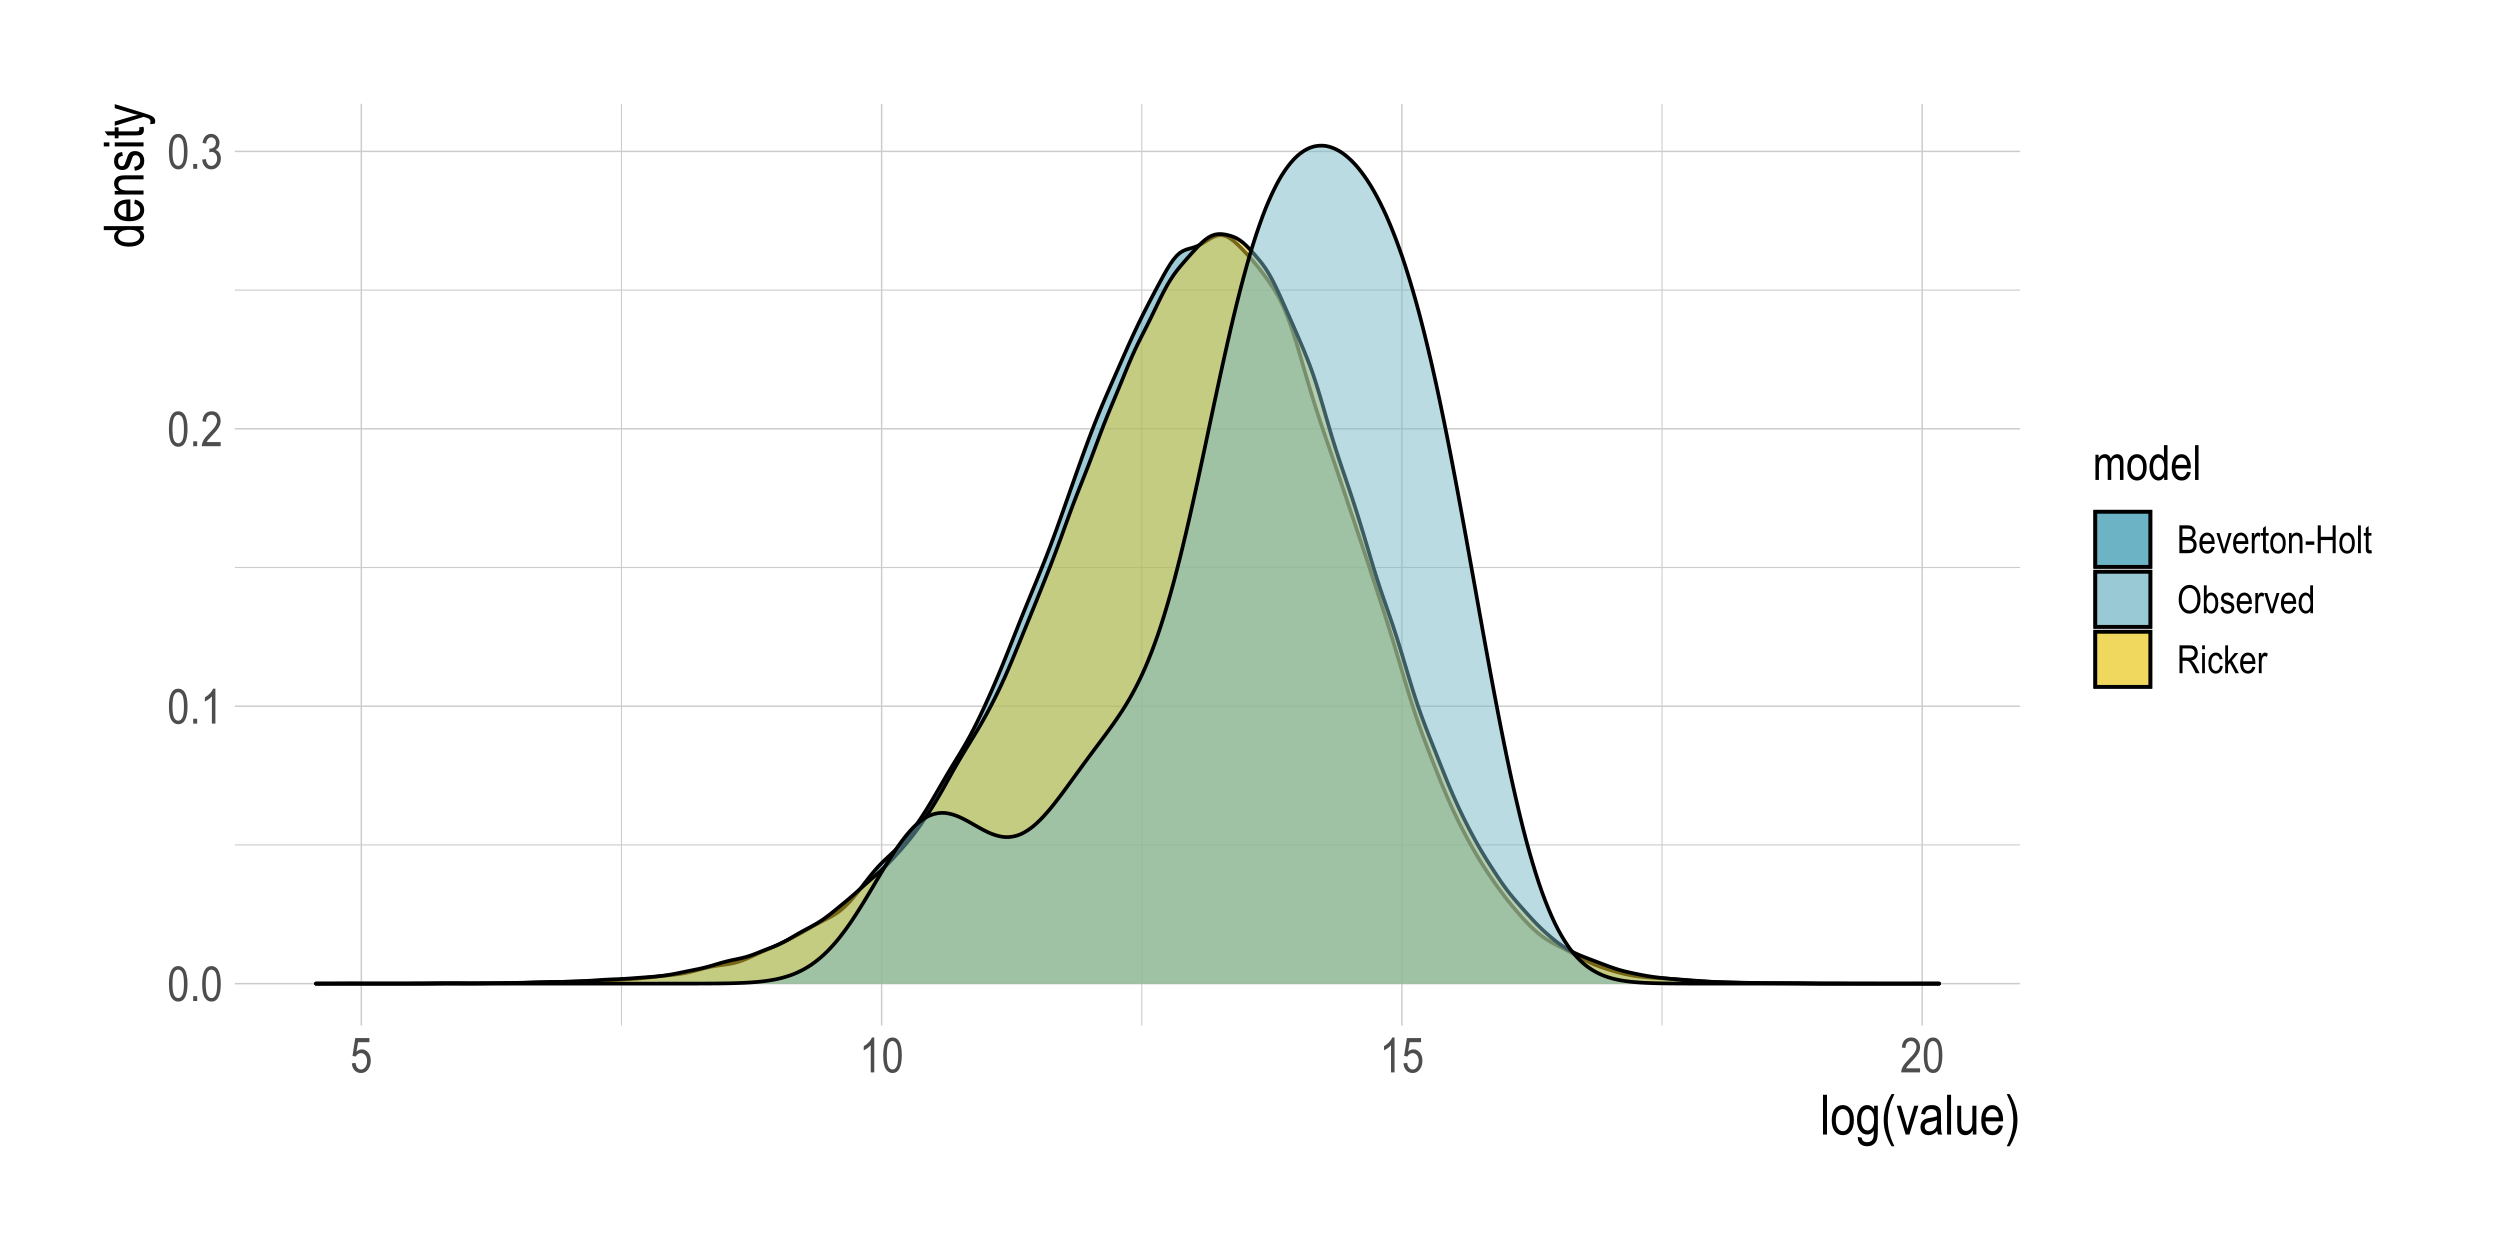 <?xml version="1.0" encoding="UTF-8"?>
<svg xmlns="http://www.w3.org/2000/svg" xmlns:xlink="http://www.w3.org/1999/xlink" width="720pt" height="360pt" viewBox="0 0 720 360" version="1.1">
<defs>
<g>
<symbol overflow="visible" id="glyph0-0">
<path style="stroke:none;" d="M 0.297 0 L 0.297 -8.75 L 2.953 -8.75 L 2.953 0 Z M 0.625 -0.359 L 2.641 -0.359 L 2.641 -8.453 L 0.625 -8.453 Z M 0.625 -0.359 "/>
</symbol>
<symbol overflow="visible" id="glyph0-1">
<path style="stroke:none;" d="M 0.453 -4.938 C 0.453 -6.625 0.676 -7.898 1.125 -8.766 C 1.582 -9.629 2.254 -10.062 3.141 -10.062 C 3.93 -10.062 4.551 -9.711 5 -9.016 C 5.539 -8.16 5.812 -6.801 5.812 -4.938 C 5.812 -3.27 5.586 -2 5.141 -1.125 C 4.691 -0.258 4.02 0.172 3.125 0.172 C 2.344 0.172 1.703 -0.207 1.203 -0.969 C 0.703 -1.738 0.453 -3.062 0.453 -4.938 Z M 1.484 -4.938 C 1.484 -3.312 1.641 -2.223 1.953 -1.672 C 2.266 -1.117 2.664 -0.844 3.156 -0.844 C 3.613 -0.844 4 -1.117 4.312 -1.672 C 4.625 -2.234 4.781 -3.32 4.781 -4.938 C 4.781 -6.57 4.625 -7.664 4.312 -8.219 C 4 -8.77 3.594 -9.047 3.094 -9.047 C 2.633 -9.047 2.25 -8.766 1.938 -8.203 C 1.633 -7.641 1.484 -6.551 1.484 -4.938 Z M 1.484 -4.938 "/>
</symbol>
<symbol overflow="visible" id="glyph0-2">
<path style="stroke:none;" d="M 1.062 0 L 1.062 -1.406 L 2.203 -1.406 L 2.203 0 Z M 1.062 0 "/>
</symbol>
<symbol overflow="visible" id="glyph0-3">
<path style="stroke:none;" d="M 4.266 0 L 3.25 0 L 3.25 -7.844 C 3.02 -7.57 2.707 -7.289 2.312 -7 C 1.914 -6.719 1.555 -6.504 1.234 -6.359 L 1.234 -7.547 C 1.785 -7.867 2.273 -8.258 2.703 -8.719 C 3.129 -9.176 3.43 -9.625 3.609 -10.062 L 4.266 -10.062 Z M 4.266 0 "/>
</symbol>
<symbol overflow="visible" id="glyph0-4">
<path style="stroke:none;" d="M 5.781 -1.188 L 5.781 0 L 0.344 0 C 0.332 -0.477 0.477 -1.016 0.781 -1.609 C 1.082 -2.203 1.633 -2.898 2.438 -3.703 C 3.383 -4.641 4.004 -5.363 4.297 -5.875 C 4.586 -6.395 4.734 -6.875 4.734 -7.312 C 4.734 -7.82 4.582 -8.238 4.281 -8.562 C 3.977 -8.883 3.609 -9.047 3.172 -9.047 C 2.703 -9.047 2.316 -8.867 2.016 -8.516 C 1.723 -8.172 1.578 -7.676 1.578 -7.031 L 0.531 -7.172 C 0.602 -8.129 0.875 -8.848 1.344 -9.328 C 1.82 -9.816 2.445 -10.062 3.219 -10.062 C 4.051 -10.062 4.68 -9.781 5.109 -9.219 C 5.547 -8.656 5.766 -8.008 5.766 -7.281 C 5.766 -6.645 5.594 -6.035 5.25 -5.453 C 4.914 -4.867 4.281 -4.086 3.344 -3.109 C 2.738 -2.492 2.348 -2.07 2.172 -1.844 C 1.992 -1.625 1.852 -1.406 1.75 -1.188 Z M 5.781 -1.188 "/>
</symbol>
<symbol overflow="visible" id="glyph0-5">
<path style="stroke:none;" d="M 0.469 -2.641 L 1.484 -2.812 C 1.691 -1.5 2.219 -0.844 3.062 -0.844 C 3.531 -0.844 3.93 -1.035 4.266 -1.422 C 4.598 -1.816 4.766 -2.32 4.766 -2.938 C 4.766 -3.52 4.609 -3.988 4.297 -4.344 C 3.992 -4.695 3.617 -4.875 3.172 -4.875 C 2.973 -4.875 2.734 -4.832 2.453 -4.75 L 2.578 -5.828 L 2.734 -5.812 C 3.223 -5.812 3.625 -5.961 3.938 -6.266 C 4.25 -6.578 4.406 -6.988 4.406 -7.5 C 4.406 -7.969 4.273 -8.344 4.016 -8.625 C 3.754 -8.906 3.438 -9.047 3.062 -9.047 C 2.676 -9.047 2.348 -8.895 2.078 -8.594 C 1.816 -8.301 1.648 -7.852 1.578 -7.25 L 0.562 -7.469 C 0.695 -8.32 0.984 -8.969 1.422 -9.406 C 1.867 -9.844 2.41 -10.062 3.047 -10.062 C 3.711 -10.062 4.273 -9.816 4.734 -9.328 C 5.203 -8.836 5.438 -8.219 5.438 -7.469 C 5.438 -7.008 5.336 -6.602 5.141 -6.25 C 4.941 -5.906 4.664 -5.629 4.312 -5.422 C 4.645 -5.336 4.914 -5.188 5.125 -4.969 C 5.344 -4.758 5.516 -4.477 5.641 -4.125 C 5.773 -3.781 5.844 -3.391 5.844 -2.953 C 5.844 -2.035 5.57 -1.285 5.031 -0.703 C 4.488 -0.117 3.836 0.172 3.078 0.172 C 2.379 0.172 1.785 -0.082 1.297 -0.594 C 0.805 -1.102 0.531 -1.785 0.469 -2.641 Z M 0.469 -2.641 "/>
</symbol>
<symbol overflow="visible" id="glyph0-6">
<path style="stroke:none;" d="M 0.453 -2.625 L 1.516 -2.734 C 1.598 -2.098 1.785 -1.625 2.078 -1.312 C 2.367 -1 2.703 -0.844 3.078 -0.844 C 3.555 -0.844 3.969 -1.062 4.312 -1.5 C 4.664 -1.938 4.844 -2.535 4.844 -3.297 C 4.844 -4.016 4.672 -4.57 4.328 -4.969 C 3.992 -5.363 3.578 -5.562 3.078 -5.562 C 2.773 -5.562 2.488 -5.473 2.219 -5.297 C 1.945 -5.129 1.738 -4.895 1.594 -4.594 L 0.641 -4.734 L 1.438 -9.891 L 5.516 -9.891 L 5.516 -8.703 L 2.25 -8.703 L 1.797 -6.016 C 2.285 -6.43 2.801 -6.641 3.344 -6.641 C 4.031 -6.641 4.629 -6.348 5.141 -5.766 C 5.648 -5.18 5.906 -4.391 5.906 -3.391 C 5.906 -2.41 5.648 -1.57 5.141 -0.875 C 4.629 -0.176 3.945 0.172 3.094 0.172 C 2.383 0.172 1.785 -0.07 1.297 -0.562 C 0.805 -1.062 0.523 -1.75 0.453 -2.625 Z M 0.453 -2.625 "/>
</symbol>
<symbol overflow="visible" id="glyph0-7">
<path style="stroke:none;" d="M 0.75 0 L 0.75 -7.266 L 1.656 -7.266 L 1.656 -6.234 C 1.852 -6.617 2.109 -6.91 2.422 -7.109 C 2.742 -7.316 3.086 -7.422 3.453 -7.422 C 3.879 -7.422 4.234 -7.312 4.516 -7.094 C 4.805 -6.883 5.016 -6.57 5.141 -6.156 C 5.379 -6.57 5.648 -6.883 5.953 -7.094 C 6.266 -7.312 6.609 -7.422 6.984 -7.422 C 7.547 -7.422 7.988 -7.227 8.312 -6.844 C 8.645 -6.457 8.812 -5.836 8.812 -4.984 L 8.812 0 L 7.812 0 L 7.812 -4.578 C 7.812 -5.098 7.773 -5.461 7.703 -5.672 C 7.629 -5.891 7.504 -6.055 7.328 -6.172 C 7.16 -6.297 6.973 -6.359 6.766 -6.359 C 6.336 -6.359 5.984 -6.188 5.703 -5.844 C 5.43 -5.5 5.297 -4.957 5.297 -4.219 L 5.297 0 L 4.281 0 L 4.281 -4.719 C 4.281 -5.32 4.188 -5.742 4 -5.984 C 3.82 -6.234 3.57 -6.359 3.25 -6.359 C 2.789 -6.359 2.426 -6.172 2.156 -5.797 C 1.883 -5.43 1.75 -4.754 1.75 -3.766 L 1.75 0 Z M 0.75 0 "/>
</symbol>
<symbol overflow="visible" id="glyph0-8">
<path style="stroke:none;" d="M 0.359 -3.625 C 0.359 -4.883 0.617 -5.832 1.141 -6.469 C 1.672 -7.102 2.344 -7.422 3.156 -7.422 C 3.945 -7.422 4.609 -7.102 5.141 -6.469 C 5.672 -5.832 5.938 -4.91 5.938 -3.703 C 5.938 -2.398 5.676 -1.426 5.156 -0.781 C 4.633 -0.145 3.969 0.172 3.156 0.172 C 2.352 0.172 1.688 -0.145 1.156 -0.781 C 0.625 -1.426 0.359 -2.375 0.359 -3.625 Z M 1.391 -3.625 C 1.391 -2.688 1.562 -1.988 1.906 -1.531 C 2.25 -1.07 2.672 -0.844 3.172 -0.844 C 3.648 -0.844 4.055 -1.07 4.391 -1.531 C 4.734 -2 4.906 -2.695 4.906 -3.625 C 4.906 -4.562 4.734 -5.258 4.391 -5.719 C 4.055 -6.176 3.633 -6.406 3.125 -6.406 C 2.645 -6.406 2.234 -6.176 1.891 -5.719 C 1.555 -5.258 1.391 -4.562 1.391 -3.625 Z M 1.391 -3.625 "/>
</symbol>
<symbol overflow="visible" id="glyph0-9">
<path style="stroke:none;" d="M 4.594 0 L 4.594 -0.922 C 4.414 -0.566 4.18 -0.297 3.891 -0.109 C 3.609 0.078 3.301 0.172 2.969 0.172 C 2.27 0.172 1.66 -0.16 1.141 -0.828 C 0.629 -1.492 0.375 -2.426 0.375 -3.625 C 0.375 -4.457 0.488 -5.16 0.719 -5.734 C 0.945 -6.305 1.25 -6.727 1.625 -7 C 2.008 -7.281 2.438 -7.422 2.906 -7.422 C 3.227 -7.422 3.531 -7.332 3.812 -7.156 C 4.102 -6.977 4.344 -6.734 4.531 -6.422 L 4.531 -10.016 L 5.547 -10.016 L 5.547 0 Z M 1.406 -3.625 C 1.406 -2.688 1.566 -1.988 1.891 -1.531 C 2.223 -1.07 2.602 -0.844 3.031 -0.844 C 3.457 -0.844 3.828 -1.062 4.141 -1.5 C 4.461 -1.938 4.625 -2.598 4.625 -3.484 C 4.625 -4.504 4.461 -5.242 4.141 -5.703 C 3.828 -6.172 3.43 -6.406 2.953 -6.406 C 2.535 -6.406 2.172 -6.18 1.859 -5.734 C 1.555 -5.285 1.406 -4.582 1.406 -3.625 Z M 1.406 -3.625 "/>
</symbol>
<symbol overflow="visible" id="glyph0-10">
<path style="stroke:none;" d="M 4.812 -2.344 L 5.859 -2.188 C 5.68 -1.406 5.363 -0.816 4.906 -0.422 C 4.457 -0.023 3.898 0.172 3.234 0.172 C 2.391 0.172 1.703 -0.145 1.172 -0.781 C 0.648 -1.426 0.391 -2.352 0.391 -3.562 C 0.391 -4.82 0.648 -5.781 1.172 -6.438 C 1.703 -7.094 2.375 -7.422 3.188 -7.422 C 3.957 -7.422 4.598 -7.098 5.109 -6.453 C 5.629 -5.805 5.891 -4.867 5.891 -3.641 L 5.875 -3.312 L 1.438 -3.312 C 1.477 -2.5 1.664 -1.883 2 -1.469 C 2.344 -1.051 2.754 -0.844 3.234 -0.844 C 3.992 -0.844 4.52 -1.344 4.812 -2.344 Z M 1.5 -4.328 L 4.812 -4.328 C 4.77 -4.953 4.641 -5.422 4.422 -5.734 C 4.098 -6.18 3.68 -6.406 3.172 -6.406 C 2.723 -6.406 2.336 -6.219 2.016 -5.844 C 1.703 -5.469 1.531 -4.961 1.5 -4.328 Z M 1.5 -4.328 "/>
</symbol>
<symbol overflow="visible" id="glyph0-11">
<path style="stroke:none;" d="M 0.719 0 L 0.719 -10.016 L 1.719 -10.016 L 1.719 0 Z M 0.719 0 "/>
</symbol>
<symbol overflow="visible" id="glyph1-0">
<path style="stroke:none;" d="M 0.344 0 L 0.344 -10 L 3.391 -10 L 3.391 0 Z M 0.719 -0.422 L 3.031 -0.422 L 3.031 -9.672 L 0.719 -9.672 Z M 0.719 -0.422 "/>
</symbol>
<symbol overflow="visible" id="glyph1-1">
<path style="stroke:none;" d="M 0.812 0 L 0.812 -11.453 L 1.969 -11.453 L 1.969 0 Z M 0.812 0 "/>
</symbol>
<symbol overflow="visible" id="glyph1-2">
<path style="stroke:none;" d="M 0.422 -4.156 C 0.422 -5.582 0.719 -6.66 1.312 -7.391 C 1.914 -8.117 2.68 -8.484 3.609 -8.484 C 4.516 -8.484 5.27 -8.117 5.875 -7.391 C 6.488 -6.66 6.797 -5.609 6.797 -4.234 C 6.797 -2.742 6.492 -1.633 5.891 -0.906 C 5.297 -0.176 4.535 0.188 3.609 0.188 C 2.691 0.188 1.93 -0.176 1.328 -0.906 C 0.723 -1.645 0.422 -2.727 0.422 -4.156 Z M 1.594 -4.156 C 1.594 -3.082 1.785 -2.281 2.172 -1.75 C 2.566 -1.227 3.055 -0.969 3.641 -0.969 C 4.18 -0.969 4.645 -1.234 5.031 -1.766 C 5.414 -2.297 5.609 -3.094 5.609 -4.156 C 5.609 -5.219 5.41 -6.008 5.016 -6.531 C 4.629 -7.062 4.148 -7.328 3.578 -7.328 C 3.023 -7.328 2.555 -7.062 2.172 -6.531 C 1.785 -6.008 1.594 -5.219 1.594 -4.156 Z M 1.594 -4.156 "/>
</symbol>
<symbol overflow="visible" id="glyph1-3">
<path style="stroke:none;" d="M 0.625 0.688 L 1.75 0.891 C 1.801 1.336 1.957 1.664 2.219 1.875 C 2.477 2.094 2.844 2.203 3.312 2.203 C 3.812 2.203 4.211 2.082 4.516 1.844 C 4.816 1.602 5.02 1.242 5.125 0.766 C 5.195 0.473 5.234 -0.145 5.234 -1.094 C 4.984 -0.727 4.703 -0.453 4.391 -0.266 C 4.078 -0.086 3.727 0 3.344 0 C 2.531 0 1.859 -0.344 1.328 -1.031 C 0.711 -1.82 0.406 -2.883 0.406 -4.219 C 0.406 -5.102 0.539 -5.879 0.812 -6.547 C 1.082 -7.211 1.438 -7.703 1.875 -8.016 C 2.312 -8.328 2.805 -8.484 3.359 -8.484 C 3.754 -8.484 4.117 -8.383 4.453 -8.188 C 4.785 -7.988 5.078 -7.691 5.328 -7.297 L 5.328 -8.297 L 6.391 -8.297 L 6.391 -1.125 C 6.391 0.156 6.285 1.066 6.078 1.609 C 5.867 2.148 5.523 2.578 5.047 2.891 C 4.578 3.211 4.008 3.375 3.344 3.375 C 2.469 3.375 1.789 3.133 1.312 2.656 C 0.844 2.188 0.613 1.531 0.625 0.688 Z M 1.594 -4.297 C 1.594 -3.211 1.77 -2.422 2.125 -1.922 C 2.488 -1.422 2.93 -1.172 3.453 -1.172 C 3.973 -1.172 4.414 -1.414 4.781 -1.906 C 5.145 -2.395 5.328 -3.172 5.328 -4.234 C 5.328 -5.273 5.141 -6.051 4.766 -6.562 C 4.391 -7.07 3.93 -7.328 3.391 -7.328 C 2.91 -7.328 2.488 -7.07 2.125 -6.562 C 1.77 -6.051 1.594 -5.297 1.594 -4.297 Z M 1.594 -4.297 "/>
</symbol>
<symbol overflow="visible" id="glyph1-4">
<path style="stroke:none;" d="M 3.062 3.375 C 2.488 2.477 1.969 1.367 1.5 0.047 C 1.031 -1.266 0.797 -2.664 0.797 -4.156 C 0.797 -6.688 1.551 -9.188 3.062 -11.656 L 3.891 -11.656 C 3.305 -10.426 2.906 -9.473 2.688 -8.797 C 2.469 -8.129 2.289 -7.391 2.156 -6.578 C 2.031 -5.773 1.969 -4.961 1.969 -4.141 C 1.969 -1.641 2.609 0.863 3.891 3.375 Z M 3.062 3.375 "/>
</symbol>
<symbol overflow="visible" id="glyph1-5">
<path style="stroke:none;" d="M 2.75 0 L 0.172 -8.297 L 1.391 -8.297 L 2.844 -3.328 C 3.008 -2.766 3.156 -2.207 3.281 -1.656 C 3.383 -2.094 3.523 -2.617 3.703 -3.234 L 5.219 -8.297 L 6.406 -8.297 L 3.828 0 Z M 2.75 0 "/>
</symbol>
<symbol overflow="visible" id="glyph1-6">
<path style="stroke:none;" d="M 5.281 -1.031 C 4.895 -0.625 4.492 -0.316 4.078 -0.109 C 3.66 0.086 3.227 0.188 2.781 0.188 C 2.07 0.188 1.504 -0.023 1.078 -0.453 C 0.66 -0.879 0.453 -1.457 0.453 -2.188 C 0.453 -2.664 0.551 -3.086 0.75 -3.453 C 0.945 -3.828 1.219 -4.117 1.562 -4.328 C 1.906 -4.535 2.426 -4.688 3.125 -4.781 C 4.062 -4.914 4.75 -5.078 5.188 -5.266 L 5.203 -5.625 C 5.203 -6.195 5.098 -6.598 4.891 -6.828 C 4.609 -7.16 4.172 -7.328 3.578 -7.328 C 3.035 -7.328 2.629 -7.211 2.359 -6.984 C 2.098 -6.766 1.906 -6.352 1.781 -5.75 L 0.656 -5.938 C 0.812 -6.82 1.133 -7.469 1.625 -7.875 C 2.125 -8.281 2.832 -8.484 3.75 -8.484 C 4.457 -8.484 5.016 -8.348 5.422 -8.078 C 5.828 -7.816 6.082 -7.488 6.188 -7.094 C 6.301 -6.695 6.359 -6.117 6.359 -5.359 L 6.359 -3.484 C 6.359 -2.172 6.379 -1.344 6.422 -1 C 6.473 -0.656 6.57 -0.32 6.719 0 L 5.516 0 C 5.398 -0.289 5.32 -0.633 5.281 -1.031 Z M 5.188 -4.172 C 4.77 -3.961 4.145 -3.785 3.312 -3.641 C 2.82 -3.555 2.477 -3.457 2.281 -3.344 C 2.094 -3.238 1.945 -3.086 1.844 -2.891 C 1.738 -2.703 1.688 -2.477 1.688 -2.219 C 1.688 -1.82 1.805 -1.504 2.047 -1.266 C 2.297 -1.035 2.633 -0.922 3.062 -0.922 C 3.477 -0.922 3.852 -1.023 4.188 -1.234 C 4.52 -1.453 4.77 -1.738 4.938 -2.094 C 5.102 -2.445 5.188 -2.969 5.188 -3.656 Z M 5.188 -4.172 "/>
</symbol>
<symbol overflow="visible" id="glyph1-7">
<path style="stroke:none;" d="M 5.312 0 L 5.312 -1.219 C 5.039 -0.75 4.723 -0.395 4.359 -0.156 C 4.004 0.07 3.602 0.188 3.156 0.188 C 2.613 0.188 2.148 0.039 1.766 -0.25 C 1.391 -0.539 1.141 -0.906 1.016 -1.344 C 0.891 -1.789 0.828 -2.395 0.828 -3.156 L 0.828 -8.297 L 1.969 -8.297 L 1.969 -3.703 C 1.969 -2.848 2.008 -2.273 2.094 -1.984 C 2.188 -1.691 2.348 -1.457 2.578 -1.281 C 2.805 -1.113 3.07 -1.031 3.375 -1.031 C 3.926 -1.031 4.379 -1.254 4.734 -1.703 C 5.035 -2.098 5.188 -2.816 5.188 -3.859 L 5.188 -8.297 L 6.344 -8.297 L 6.344 0 Z M 5.312 0 "/>
</symbol>
<symbol overflow="visible" id="glyph1-8">
<path style="stroke:none;" d="M 5.5 -2.672 L 6.688 -2.5 C 6.488 -1.613 6.129 -0.941 5.609 -0.484 C 5.098 -0.035 4.457 0.188 3.688 0.188 C 2.727 0.188 1.945 -0.176 1.344 -0.906 C 0.75 -1.645 0.453 -2.703 0.453 -4.078 C 0.453 -5.516 0.754 -6.609 1.359 -7.359 C 1.961 -8.109 2.723 -8.484 3.641 -8.484 C 4.523 -8.484 5.258 -8.113 5.844 -7.375 C 6.438 -6.633 6.734 -5.566 6.734 -4.172 L 6.719 -3.797 L 1.641 -3.797 C 1.691 -2.859 1.91 -2.148 2.297 -1.672 C 2.68 -1.203 3.148 -0.969 3.703 -0.969 C 4.566 -0.969 5.164 -1.535 5.5 -2.672 Z M 1.719 -4.953 L 5.516 -4.953 C 5.461 -5.672 5.305 -6.207 5.047 -6.562 C 4.68 -7.07 4.211 -7.328 3.641 -7.328 C 3.117 -7.328 2.676 -7.113 2.312 -6.688 C 1.945 -6.258 1.75 -5.68 1.719 -4.953 Z M 1.719 -4.953 "/>
</symbol>
<symbol overflow="visible" id="glyph1-9">
<path style="stroke:none;" d="M 1.312 3.375 L 0.484 3.375 C 1.754 0.863 2.391 -1.641 2.391 -4.141 C 2.391 -4.961 2.328 -5.773 2.203 -6.578 C 2.078 -7.391 1.906 -8.129 1.688 -8.797 C 1.469 -9.473 1.066 -10.426 0.484 -11.656 L 1.312 -11.656 C 2.82 -9.188 3.578 -6.688 3.578 -4.156 C 3.578 -2.707 3.348 -1.328 2.891 -0.016 C 2.441 1.297 1.914 2.426 1.312 3.375 Z M 1.312 3.375 "/>
</symbol>
<symbol overflow="visible" id="glyph2-0">
<path style="stroke:none;" d="M 0 -0.344 L -10 -0.344 L -10 -3.391 L 0 -3.391 Z M -0.422 -0.719 L -0.422 -3.031 L -9.672 -3.031 L -9.672 -0.719 Z M -0.422 -0.719 "/>
</symbol>
<symbol overflow="visible" id="glyph2-1">
<path style="stroke:none;" d="M 0 -5.266 L -1.047 -5.266 C -0.648 -5.055 -0.344 -4.785 -0.125 -4.453 C 0.082 -4.129 0.188 -3.773 0.188 -3.391 C 0.188 -2.586 -0.191 -1.895 -0.953 -1.312 C -1.711 -0.727 -2.781 -0.438 -4.156 -0.438 C -5.094 -0.438 -5.891 -0.566 -6.547 -0.828 C -7.203 -1.086 -7.688 -1.43 -8 -1.859 C -8.32 -2.297 -8.484 -2.781 -8.484 -3.312 C -8.484 -3.695 -8.383 -4.051 -8.188 -4.375 C -7.988 -4.695 -7.707 -4.969 -7.344 -5.188 L -11.453 -5.188 L -11.453 -6.344 L 0 -6.344 Z M -4.141 -1.609 C -3.066 -1.609 -2.27 -1.797 -1.75 -2.172 C -1.227 -2.547 -0.969 -2.977 -0.969 -3.469 C -0.969 -3.957 -1.219 -4.379 -1.719 -4.734 C -2.219 -5.098 -2.973 -5.281 -3.984 -5.281 C -5.148 -5.281 -6 -5.098 -6.531 -4.734 C -7.062 -4.379 -7.328 -3.93 -7.328 -3.391 C -7.328 -2.898 -7.07 -2.477 -6.562 -2.125 C -6.051 -1.781 -5.242 -1.609 -4.141 -1.609 Z M -4.141 -1.609 "/>
</symbol>
<symbol overflow="visible" id="glyph2-2">
<path style="stroke:none;" d="M -2.672 -5.5 L -2.5 -6.688 C -1.613 -6.488 -0.941 -6.129 -0.484 -5.609 C -0.035 -5.098 0.188 -4.457 0.188 -3.688 C 0.188 -2.727 -0.176 -1.945 -0.906 -1.344 C -1.645 -0.75 -2.703 -0.453 -4.078 -0.453 C -5.516 -0.453 -6.609 -0.754 -7.359 -1.359 C -8.109 -1.961 -8.484 -2.723 -8.484 -3.641 C -8.484 -4.523 -8.113 -5.258 -7.375 -5.844 C -6.633 -6.438 -5.566 -6.734 -4.172 -6.734 L -3.797 -6.719 L -3.797 -1.641 C -2.859 -1.691 -2.148 -1.91 -1.672 -2.297 C -1.203 -2.68 -0.969 -3.148 -0.969 -3.703 C -0.969 -4.566 -1.535 -5.164 -2.672 -5.5 Z M -4.953 -1.719 L -4.953 -5.516 C -5.672 -5.461 -6.207 -5.305 -6.562 -5.047 C -7.07 -4.68 -7.328 -4.211 -7.328 -3.641 C -7.328 -3.117 -7.113 -2.676 -6.688 -2.312 C -6.258 -1.945 -5.68 -1.75 -4.953 -1.719 Z M -4.953 -1.719 "/>
</symbol>
<symbol overflow="visible" id="glyph2-3">
<path style="stroke:none;" d="M 0 -0.844 L -8.297 -0.844 L -8.297 -1.891 L -7.125 -1.891 C -7.582 -2.141 -7.922 -2.441 -8.141 -2.797 C -8.367 -3.16 -8.484 -3.578 -8.484 -4.047 C -8.484 -4.41 -8.41 -4.75 -8.266 -5.062 C -8.129 -5.375 -7.941 -5.625 -7.703 -5.812 C -7.473 -6 -7.172 -6.141 -6.797 -6.234 C -6.43 -6.328 -5.867 -6.375 -5.109 -6.375 L 0 -6.375 L 0 -5.219 L -5.047 -5.219 C -5.66 -5.219 -6.109 -5.164 -6.391 -5.062 C -6.672 -4.957 -6.883 -4.797 -7.031 -4.578 C -7.188 -4.359 -7.266 -4.102 -7.266 -3.812 C -7.266 -3.258 -7.055 -2.816 -6.641 -2.484 C -6.234 -2.16 -5.531 -2 -4.531 -2 L 0 -2 Z M 0 -0.844 "/>
</symbol>
<symbol overflow="visible" id="glyph2-4">
<path style="stroke:none;" d="M -2.484 -0.406 L -2.703 -1.547 C -2.117 -1.617 -1.68 -1.805 -1.391 -2.109 C -1.109 -2.41 -0.969 -2.812 -0.969 -3.312 C -0.969 -3.812 -1.094 -4.195 -1.344 -4.469 C -1.594 -4.738 -1.906 -4.875 -2.281 -4.875 C -2.613 -4.875 -2.867 -4.758 -3.047 -4.531 C -3.172 -4.363 -3.328 -3.973 -3.516 -3.359 C -3.797 -2.461 -4.031 -1.863 -4.219 -1.562 C -4.414 -1.258 -4.676 -1.023 -5 -0.859 C -5.32 -0.691 -5.688 -0.609 -6.094 -0.609 C -6.801 -0.609 -7.375 -0.832 -7.812 -1.281 C -8.258 -1.738 -8.484 -2.367 -8.484 -3.172 C -8.484 -3.672 -8.391 -4.113 -8.203 -4.5 C -8.023 -4.883 -7.781 -5.176 -7.469 -5.375 C -7.164 -5.582 -6.727 -5.723 -6.156 -5.797 L -5.969 -4.672 C -6.875 -4.566 -7.328 -4.078 -7.328 -3.203 C -7.328 -2.703 -7.227 -2.328 -7.031 -2.078 C -6.832 -1.836 -6.578 -1.719 -6.266 -1.719 C -5.953 -1.719 -5.707 -1.832 -5.531 -2.062 C -5.426 -2.207 -5.258 -2.625 -5.031 -3.312 C -4.727 -4.27 -4.484 -4.891 -4.297 -5.172 C -4.117 -5.453 -3.875 -5.672 -3.562 -5.828 C -3.258 -5.984 -2.895 -6.062 -2.469 -6.062 C -1.676 -6.062 -1.031 -5.805 -0.531 -5.297 C -0.039 -4.797 0.203 -4.113 0.203 -3.25 C 0.203 -1.613 -0.691 -0.664 -2.484 -0.406 Z M -2.484 -0.406 "/>
</symbol>
<symbol overflow="visible" id="glyph2-5">
<path style="stroke:none;" d="M -9.844 -0.844 L -11.453 -0.844 L -11.453 -2 L -9.844 -2 Z M 0 -0.844 L -8.297 -0.844 L -8.297 -2 L 0 -2 Z M 0 -0.844 "/>
</symbol>
<symbol overflow="visible" id="glyph2-6">
<path style="stroke:none;" d="M -1.266 -3.422 L -0.016 -3.578 C 0.066 -3.254 0.109 -2.969 0.109 -2.719 C 0.109 -2.312 0.031 -1.984 -0.125 -1.734 C -0.289 -1.492 -0.508 -1.328 -0.781 -1.234 C -1.062 -1.148 -1.613 -1.109 -2.438 -1.109 L -7.203 -1.109 L -7.203 -0.266 L -8.297 -0.266 L -8.297 -1.109 L -10.359 -1.109 L -11.203 -2.25 L -8.297 -2.25 L -8.297 -3.422 L -7.203 -3.422 L -7.203 -2.25 L -2.359 -2.25 C -1.91 -2.25 -1.617 -2.285 -1.484 -2.359 C -1.297 -2.453 -1.203 -2.633 -1.203 -2.906 C -1.203 -3.039 -1.223 -3.211 -1.266 -3.422 Z M -1.266 -3.422 "/>
</symbol>
<symbol overflow="visible" id="glyph2-7">
<path style="stroke:none;" d="M 3.203 -0.812 L 1.875 -0.688 C 1.957 -0.945 2 -1.164 2 -1.344 C 2 -1.594 1.945 -1.797 1.844 -1.953 C 1.75 -2.109 1.598 -2.238 1.391 -2.344 C 1.316 -2.383 0.859 -2.535 0.016 -2.797 L -8.297 -0.219 L -8.297 -1.453 L -3.5 -2.875 C -2.895 -3.051 -2.254 -3.219 -1.578 -3.375 C -2.223 -3.5 -2.852 -3.656 -3.469 -3.844 L -8.297 -5.297 L -8.297 -6.453 L 0.141 -3.859 C 1.234 -3.523 1.961 -3.258 2.328 -3.062 C 2.703 -2.863 2.969 -2.641 3.125 -2.391 C 3.289 -2.148 3.375 -1.875 3.375 -1.562 C 3.375 -1.344 3.316 -1.094 3.203 -0.812 Z M 3.203 -0.812 "/>
</symbol>
<symbol overflow="visible" id="glyph3-0">
<path style="stroke:none;" d="M 0.234 0 L 0.234 -7 L 2.375 -7 L 2.375 0 Z M 0.5 -0.297 L 2.109 -0.297 L 2.109 -6.766 L 0.5 -6.766 Z M 0.5 -0.297 "/>
</symbol>
<symbol overflow="visible" id="glyph3-1">
<path style="stroke:none;" d="M 0.672 0 L 0.672 -8.016 L 3.141 -8.016 C 3.641 -8.016 4.035 -7.938 4.328 -7.781 C 4.617 -7.625 4.859 -7.379 5.047 -7.047 C 5.234 -6.723 5.328 -6.363 5.328 -5.969 C 5.328 -5.602 5.242 -5.27 5.078 -4.969 C 4.922 -4.676 4.695 -4.441 4.406 -4.266 C 4.789 -4.129 5.094 -3.895 5.312 -3.562 C 5.531 -3.227 5.641 -2.816 5.641 -2.328 C 5.641 -1.836 5.539 -1.41 5.344 -1.047 C 5.145 -0.68 4.879 -0.414 4.547 -0.25 C 4.211 -0.082 3.758 0 3.188 0 Z M 1.547 -4.656 L 2.969 -4.656 C 3.344 -4.656 3.609 -4.676 3.766 -4.719 C 3.992 -4.801 4.164 -4.93 4.281 -5.109 C 4.406 -5.285 4.469 -5.531 4.469 -5.844 C 4.469 -6.133 4.41 -6.375 4.297 -6.562 C 4.191 -6.758 4.047 -6.895 3.859 -6.969 C 3.672 -7.039 3.336 -7.078 2.859 -7.078 L 1.547 -7.078 Z M 1.547 -0.953 L 3.188 -0.953 C 3.539 -0.953 3.805 -0.984 3.984 -1.047 C 4.234 -1.141 4.422 -1.297 4.547 -1.516 C 4.68 -1.734 4.75 -2.004 4.75 -2.328 C 4.75 -2.629 4.688 -2.883 4.562 -3.094 C 4.438 -3.301 4.266 -3.453 4.047 -3.547 C 3.836 -3.648 3.508 -3.703 3.062 -3.703 L 1.547 -3.703 Z M 1.547 -0.953 "/>
</symbol>
<symbol overflow="visible" id="glyph3-2">
<path style="stroke:none;" d="M 3.844 -1.875 L 4.688 -1.75 C 4.539 -1.125 4.285 -0.656 3.922 -0.344 C 3.566 -0.031 3.117 0.125 2.578 0.125 C 1.898 0.125 1.352 -0.129 0.938 -0.641 C 0.52 -1.148 0.312 -1.891 0.312 -2.859 C 0.312 -3.859 0.52 -4.617 0.938 -5.141 C 1.363 -5.672 1.898 -5.938 2.547 -5.938 C 3.16 -5.938 3.672 -5.676 4.078 -5.156 C 4.492 -4.645 4.703 -3.898 4.703 -2.922 L 4.703 -2.656 L 1.156 -2.656 C 1.188 -2 1.332 -1.504 1.594 -1.172 C 1.863 -0.836 2.195 -0.672 2.594 -0.672 C 3.195 -0.672 3.613 -1.07 3.844 -1.875 Z M 1.203 -3.469 L 3.859 -3.469 C 3.816 -3.969 3.707 -4.344 3.531 -4.594 C 3.27 -4.945 2.941 -5.125 2.547 -5.125 C 2.18 -5.125 1.867 -4.973 1.609 -4.672 C 1.359 -4.379 1.223 -3.977 1.203 -3.469 Z M 1.203 -3.469 "/>
</symbol>
<symbol overflow="visible" id="glyph3-3">
<path style="stroke:none;" d="M 1.922 0 L 0.109 -5.812 L 0.969 -5.812 L 1.984 -2.328 C 2.109 -1.93 2.211 -1.539 2.297 -1.156 C 2.367 -1.469 2.469 -1.836 2.594 -2.266 L 3.656 -5.812 L 4.484 -5.812 L 2.688 0 Z M 1.922 0 "/>
</symbol>
<symbol overflow="visible" id="glyph3-4">
<path style="stroke:none;" d="M 0.594 0 L 0.594 -5.812 L 1.312 -5.812 L 1.312 -4.922 C 1.5 -5.336 1.672 -5.609 1.828 -5.734 C 1.984 -5.867 2.16 -5.938 2.359 -5.938 C 2.617 -5.938 2.891 -5.832 3.172 -5.625 L 2.906 -4.703 C 2.707 -4.848 2.508 -4.922 2.312 -4.922 C 2.145 -4.922 1.988 -4.859 1.844 -4.734 C 1.707 -4.617 1.609 -4.453 1.547 -4.234 C 1.441 -3.859 1.391 -3.461 1.391 -3.047 L 1.391 0 Z M 0.594 0 "/>
</symbol>
<symbol overflow="visible" id="glyph3-5">
<path style="stroke:none;" d="M 2.391 -0.875 L 2.5 -0.016 C 2.281 0.047 2.078 0.078 1.891 0.078 C 1.617 0.078 1.395 0.023 1.219 -0.078 C 1.051 -0.191 0.93 -0.348 0.859 -0.547 C 0.797 -0.742 0.766 -1.129 0.766 -1.703 L 0.766 -5.047 L 0.188 -5.047 L 0.188 -5.812 L 0.766 -5.812 L 0.766 -7.25 L 1.578 -7.844 L 1.578 -5.812 L 2.391 -5.812 L 2.391 -5.047 L 1.578 -5.047 L 1.578 -1.641 C 1.578 -1.328 1.598 -1.129 1.641 -1.047 C 1.711 -0.91 1.844 -0.844 2.031 -0.844 C 2.125 -0.844 2.242 -0.852 2.391 -0.875 Z M 2.391 -0.875 "/>
</symbol>
<symbol overflow="visible" id="glyph3-6">
<path style="stroke:none;" d="M 0.297 -2.906 C 0.297 -3.906 0.504 -4.66 0.922 -5.172 C 1.336 -5.68 1.867 -5.938 2.516 -5.938 C 3.148 -5.938 3.68 -5.68 4.109 -5.172 C 4.535 -4.66 4.75 -3.926 4.75 -2.969 C 4.75 -1.926 4.539 -1.148 4.125 -0.641 C 3.707 -0.129 3.172 0.125 2.516 0.125 C 1.879 0.125 1.348 -0.129 0.922 -0.641 C 0.504 -1.148 0.297 -1.906 0.297 -2.906 Z M 1.109 -2.906 C 1.109 -2.156 1.242 -1.594 1.516 -1.219 C 1.797 -0.852 2.141 -0.672 2.547 -0.672 C 2.922 -0.672 3.242 -0.852 3.516 -1.219 C 3.785 -1.594 3.922 -2.156 3.922 -2.906 C 3.922 -3.656 3.785 -4.211 3.516 -4.578 C 3.242 -4.941 2.906 -5.125 2.5 -5.125 C 2.113 -5.125 1.785 -4.938 1.516 -4.562 C 1.242 -4.195 1.109 -3.645 1.109 -2.906 Z M 1.109 -2.906 "/>
</symbol>
<symbol overflow="visible" id="glyph3-7">
<path style="stroke:none;" d="M 0.594 0 L 0.594 -5.812 L 1.312 -5.812 L 1.312 -4.984 C 1.488 -5.305 1.703 -5.547 1.953 -5.703 C 2.211 -5.859 2.504 -5.938 2.828 -5.938 C 3.086 -5.938 3.328 -5.883 3.547 -5.781 C 3.766 -5.688 3.938 -5.555 4.062 -5.391 C 4.195 -5.234 4.297 -5.023 4.359 -4.766 C 4.43 -4.504 4.469 -4.109 4.469 -3.578 L 4.469 0 L 3.656 0 L 3.656 -3.531 C 3.656 -3.957 3.617 -4.27 3.547 -4.469 C 3.473 -4.664 3.359 -4.816 3.203 -4.922 C 3.047 -5.035 2.863 -5.094 2.656 -5.094 C 2.27 -5.094 1.961 -4.945 1.734 -4.656 C 1.504 -4.363 1.391 -3.867 1.391 -3.172 L 1.391 0 Z M 0.594 0 "/>
</symbol>
<symbol overflow="visible" id="glyph3-8">
<path style="stroke:none;" d="M 0.297 -2.406 L 0.297 -3.391 L 2.766 -3.391 L 2.766 -2.406 Z M 0.297 -2.406 "/>
</symbol>
<symbol overflow="visible" id="glyph3-9">
<path style="stroke:none;" d="M 0.703 0 L 0.703 -8.016 L 1.578 -8.016 L 1.578 -4.719 L 5 -4.719 L 5 -8.016 L 5.859 -8.016 L 5.859 0 L 5 0 L 5 -3.781 L 1.578 -3.781 L 1.578 0 Z M 0.703 0 "/>
</symbol>
<symbol overflow="visible" id="glyph3-10">
<path style="stroke:none;" d="M 0.562 0 L 0.562 -8.016 L 1.375 -8.016 L 1.375 0 Z M 0.562 0 "/>
</symbol>
<symbol overflow="visible" id="glyph3-11">
<path style="stroke:none;" d="M 0.469 -3.906 C 0.469 -5.27 0.766 -6.316 1.359 -7.047 C 1.961 -7.785 2.711 -8.156 3.609 -8.156 C 4.191 -8.156 4.723 -7.988 5.203 -7.656 C 5.68 -7.332 6.055 -6.859 6.328 -6.234 C 6.609 -5.609 6.75 -4.863 6.75 -4 C 6.75 -2.812 6.484 -1.844 5.953 -1.094 C 5.348 -0.27 4.566 0.141 3.609 0.141 C 2.641 0.141 1.859 -0.281 1.266 -1.125 C 0.734 -1.895 0.469 -2.82 0.469 -3.906 Z M 1.359 -3.891 C 1.359 -2.898 1.578 -2.129 2.016 -1.578 C 2.453 -1.035 2.984 -0.766 3.609 -0.766 C 4.242 -0.766 4.773 -1.039 5.203 -1.594 C 5.641 -2.145 5.859 -2.957 5.859 -4.031 C 5.859 -4.719 5.75 -5.332 5.531 -5.875 C 5.352 -6.289 5.094 -6.625 4.75 -6.875 C 4.406 -7.125 4.031 -7.25 3.625 -7.25 C 2.969 -7.25 2.426 -6.973 2 -6.422 C 1.57 -5.879 1.359 -5.035 1.359 -3.891 Z M 1.359 -3.891 "/>
</symbol>
<symbol overflow="visible" id="glyph3-12">
<path style="stroke:none;" d="M 1.328 0 L 0.578 0 L 0.578 -8.016 L 1.391 -8.016 L 1.391 -5.156 C 1.555 -5.414 1.75 -5.609 1.969 -5.734 C 2.188 -5.867 2.43 -5.938 2.703 -5.938 C 3.066 -5.938 3.398 -5.82 3.703 -5.594 C 4.016 -5.375 4.258 -5.039 4.438 -4.594 C 4.625 -4.145 4.719 -3.598 4.719 -2.953 C 4.719 -1.961 4.508 -1.203 4.094 -0.672 C 3.688 -0.141 3.207 0.125 2.656 0.125 C 2.375 0.125 2.125 0.055 1.906 -0.078 C 1.688 -0.223 1.492 -0.441 1.328 -0.734 Z M 1.328 -2.953 C 1.328 -2.348 1.379 -1.895 1.484 -1.594 C 1.598 -1.301 1.754 -1.07 1.953 -0.906 C 2.148 -0.75 2.375 -0.672 2.625 -0.672 C 2.957 -0.672 3.25 -0.859 3.5 -1.234 C 3.758 -1.609 3.891 -2.172 3.891 -2.922 C 3.891 -3.68 3.766 -4.238 3.516 -4.594 C 3.266 -4.945 2.961 -5.125 2.609 -5.125 C 2.273 -5.125 1.977 -4.938 1.719 -4.562 C 1.457 -4.195 1.328 -3.66 1.328 -2.953 Z M 1.328 -2.953 "/>
</symbol>
<symbol overflow="visible" id="glyph3-13">
<path style="stroke:none;" d="M 0.281 -1.734 L 1.078 -1.891 C 1.129 -1.484 1.258 -1.176 1.469 -0.969 C 1.676 -0.77 1.957 -0.672 2.312 -0.672 C 2.664 -0.672 2.938 -0.758 3.125 -0.938 C 3.312 -1.113 3.406 -1.332 3.406 -1.594 C 3.406 -1.82 3.328 -2.004 3.172 -2.141 C 3.055 -2.223 2.781 -2.332 2.344 -2.469 C 1.719 -2.656 1.297 -2.816 1.078 -2.953 C 0.867 -3.086 0.707 -3.266 0.594 -3.484 C 0.477 -3.711 0.422 -3.973 0.422 -4.266 C 0.422 -4.766 0.578 -5.164 0.891 -5.469 C 1.211 -5.781 1.656 -5.938 2.219 -5.938 C 2.57 -5.938 2.879 -5.875 3.141 -5.75 C 3.41 -5.625 3.617 -5.453 3.766 -5.234 C 3.91 -5.016 4.008 -4.707 4.062 -4.312 L 3.266 -4.172 C 3.191 -4.805 2.848 -5.125 2.234 -5.125 C 1.891 -5.125 1.629 -5.051 1.453 -4.906 C 1.285 -4.77 1.203 -4.594 1.203 -4.375 C 1.203 -4.164 1.281 -4 1.438 -3.875 C 1.539 -3.801 1.832 -3.68 2.312 -3.516 C 2.988 -3.305 3.422 -3.141 3.609 -3.016 C 3.805 -2.891 3.957 -2.719 4.062 -2.5 C 4.176 -2.281 4.234 -2.02 4.234 -1.719 C 4.234 -1.164 4.055 -0.719 3.703 -0.375 C 3.359 -0.031 2.879 0.141 2.266 0.141 C 1.129 0.141 0.469 -0.484 0.281 -1.734 Z M 0.281 -1.734 "/>
</symbol>
<symbol overflow="visible" id="glyph3-14">
<path style="stroke:none;" d="M 3.688 0 L 3.688 -0.734 C 3.539 -0.453 3.348 -0.238 3.109 -0.094 C 2.879 0.051 2.633 0.125 2.375 0.125 C 1.812 0.125 1.32 -0.133 0.906 -0.656 C 0.5 -1.188 0.297 -1.938 0.297 -2.906 C 0.297 -3.562 0.383 -4.117 0.562 -4.578 C 0.75 -5.035 0.992 -5.375 1.297 -5.594 C 1.609 -5.82 1.945 -5.938 2.312 -5.938 C 2.582 -5.938 2.832 -5.863 3.062 -5.719 C 3.289 -5.582 3.477 -5.391 3.625 -5.141 L 3.625 -8.016 L 4.438 -8.016 L 4.438 0 Z M 1.125 -2.906 C 1.125 -2.145 1.254 -1.582 1.516 -1.219 C 1.773 -0.852 2.078 -0.672 2.422 -0.672 C 2.766 -0.672 3.062 -0.848 3.312 -1.203 C 3.57 -1.555 3.703 -2.086 3.703 -2.797 C 3.703 -3.609 3.57 -4.195 3.312 -4.562 C 3.062 -4.938 2.75 -5.125 2.375 -5.125 C 2.031 -5.125 1.734 -4.941 1.484 -4.578 C 1.242 -4.223 1.125 -3.664 1.125 -2.906 Z M 1.125 -2.906 "/>
</symbol>
<symbol overflow="visible" id="glyph3-15">
<path style="stroke:none;" d="M 0.703 0 L 0.703 -8.016 L 3.625 -8.016 C 4.227 -8.016 4.676 -7.941 4.969 -7.797 C 5.258 -7.648 5.5 -7.398 5.688 -7.047 C 5.875 -6.703 5.969 -6.301 5.969 -5.844 C 5.969 -5.227 5.805 -4.734 5.484 -4.359 C 5.172 -3.984 4.711 -3.75 4.109 -3.656 C 4.359 -3.508 4.547 -3.359 4.672 -3.203 C 4.93 -2.898 5.16 -2.562 5.359 -2.188 L 6.5 0 L 5.406 0 L 4.531 -1.672 C 4.195 -2.316 3.941 -2.754 3.766 -2.984 C 3.586 -3.211 3.414 -3.363 3.25 -3.438 C 3.094 -3.52 2.867 -3.562 2.578 -3.562 L 1.578 -3.562 L 1.578 0 Z M 1.578 -4.484 L 3.453 -4.484 C 3.859 -4.484 4.164 -4.531 4.375 -4.625 C 4.582 -4.727 4.75 -4.883 4.875 -5.094 C 5 -5.301 5.062 -5.547 5.062 -5.828 C 5.062 -6.234 4.941 -6.551 4.703 -6.781 C 4.473 -7.02 4.125 -7.141 3.656 -7.141 L 1.578 -7.141 Z M 1.578 -4.484 "/>
</symbol>
<symbol overflow="visible" id="glyph3-16">
<path style="stroke:none;" d="M 0.594 -6.891 L 0.594 -8.016 L 1.391 -8.016 L 1.391 -6.891 Z M 0.594 0 L 0.594 -5.812 L 1.391 -5.812 L 1.391 0 Z M 0.594 0 "/>
</symbol>
<symbol overflow="visible" id="glyph3-17">
<path style="stroke:none;" d="M 3.719 -2.125 L 4.5 -2 C 4.414 -1.312 4.188 -0.785 3.812 -0.422 C 3.445 -0.055 3.008 0.125 2.5 0.125 C 1.875 0.125 1.359 -0.129 0.953 -0.641 C 0.555 -1.148 0.359 -1.906 0.359 -2.906 C 0.359 -3.914 0.562 -4.672 0.969 -5.172 C 1.375 -5.68 1.895 -5.938 2.531 -5.938 C 3.02 -5.938 3.43 -5.781 3.766 -5.469 C 4.109 -5.164 4.328 -4.711 4.422 -4.109 L 3.641 -3.953 C 3.566 -4.348 3.43 -4.641 3.234 -4.828 C 3.047 -5.023 2.82 -5.125 2.562 -5.125 C 2.164 -5.125 1.836 -4.945 1.578 -4.594 C 1.316 -4.25 1.188 -3.691 1.188 -2.922 C 1.188 -2.129 1.312 -1.555 1.562 -1.203 C 1.812 -0.848 2.129 -0.672 2.516 -0.672 C 2.816 -0.672 3.078 -0.789 3.297 -1.031 C 3.516 -1.27 3.656 -1.633 3.719 -2.125 Z M 3.719 -2.125 "/>
</symbol>
<symbol overflow="visible" id="glyph3-18">
<path style="stroke:none;" d="M 0.609 0 L 0.609 -8.016 L 1.422 -8.016 L 1.422 -3.453 L 3.328 -5.812 L 4.375 -5.812 L 2.547 -3.656 L 4.562 0 L 3.562 0 L 1.984 -2.969 L 1.422 -2.297 L 1.422 0 Z M 0.609 0 "/>
</symbol>
</g>
<clipPath id="clip1">
  <path d="M 67.645 243 L 581.816 243 L 581.816 244 L 67.645 244 Z M 67.645 243 "/>
</clipPath>
<clipPath id="clip2">
  <path d="M 67.645 163 L 581.816 163 L 581.816 164 L 67.645 164 Z M 67.645 163 "/>
</clipPath>
<clipPath id="clip3">
  <path d="M 67.645 83 L 581.816 83 L 581.816 84 L 67.645 84 Z M 67.645 83 "/>
</clipPath>
<clipPath id="clip4">
  <path d="M 178 29.887 L 180 29.887 L 180 295.348 L 178 295.348 Z M 178 29.887 "/>
</clipPath>
<clipPath id="clip5">
  <path d="M 328 29.887 L 329 29.887 L 329 295.348 L 328 295.348 Z M 328 29.887 "/>
</clipPath>
<clipPath id="clip6">
  <path d="M 478 29.887 L 479 29.887 L 479 295.348 L 478 295.348 Z M 478 29.887 "/>
</clipPath>
<clipPath id="clip7">
  <path d="M 67.645 283 L 581.816 283 L 581.816 284 L 67.645 284 Z M 67.645 283 "/>
</clipPath>
<clipPath id="clip8">
  <path d="M 67.645 203 L 581.816 203 L 581.816 204 L 67.645 204 Z M 67.645 203 "/>
</clipPath>
<clipPath id="clip9">
  <path d="M 67.645 123 L 581.816 123 L 581.816 124 L 67.645 124 Z M 67.645 123 "/>
</clipPath>
<clipPath id="clip10">
  <path d="M 67.645 43 L 581.816 43 L 581.816 44 L 67.645 44 Z M 67.645 43 "/>
</clipPath>
<clipPath id="clip11">
  <path d="M 103 29.887 L 105 29.887 L 105 295.348 L 103 295.348 Z M 103 29.887 "/>
</clipPath>
<clipPath id="clip12">
  <path d="M 253 29.887 L 255 29.887 L 255 295.348 L 253 295.348 Z M 253 29.887 "/>
</clipPath>
<clipPath id="clip13">
  <path d="M 403 29.887 L 404 29.887 L 404 295.348 L 403 295.348 Z M 403 29.887 "/>
</clipPath>
<clipPath id="clip14">
  <path d="M 553 29.887 L 554 29.887 L 554 295.348 L 553 295.348 Z M 553 29.887 "/>
</clipPath>
</defs>
<g id="surface234">
<rect x="0" y="0" width="720" height="360" style="fill:rgb(100%,100%,100%);fill-opacity:1;stroke:none;"/>
<g clip-path="url(#clip1)" clip-rule="nonzero">
<path style="fill:none;stroke-width:0.32;stroke-linecap:butt;stroke-linejoin:round;stroke:rgb(80%,80%,80%);stroke-opacity:1;stroke-miterlimit:10;" d="M 67.645 243.336 L 581.816 243.336 "/>
</g>
<g clip-path="url(#clip2)" clip-rule="nonzero">
<path style="fill:none;stroke-width:0.32;stroke-linecap:butt;stroke-linejoin:round;stroke:rgb(80%,80%,80%);stroke-opacity:1;stroke-miterlimit:10;" d="M 67.645 163.441 L 581.816 163.441 "/>
</g>
<g clip-path="url(#clip3)" clip-rule="nonzero">
<path style="fill:none;stroke-width:0.32;stroke-linecap:butt;stroke-linejoin:round;stroke:rgb(80%,80%,80%);stroke-opacity:1;stroke-miterlimit:10;" d="M 67.645 83.551 L 581.816 83.551 "/>
</g>
<g clip-path="url(#clip4)" clip-rule="nonzero">
<path style="fill:none;stroke-width:0.32;stroke-linecap:butt;stroke-linejoin:round;stroke:rgb(80%,80%,80%);stroke-opacity:1;stroke-miterlimit:10;" d="M 178.984 295.352 L 178.984 29.887 "/>
</g>
<g clip-path="url(#clip5)" clip-rule="nonzero">
<path style="fill:none;stroke-width:0.32;stroke-linecap:butt;stroke-linejoin:round;stroke:rgb(80%,80%,80%);stroke-opacity:1;stroke-miterlimit:10;" d="M 328.824 295.352 L 328.824 29.887 "/>
</g>
<g clip-path="url(#clip6)" clip-rule="nonzero">
<path style="fill:none;stroke-width:0.32;stroke-linecap:butt;stroke-linejoin:round;stroke:rgb(80%,80%,80%);stroke-opacity:1;stroke-miterlimit:10;" d="M 478.664 295.352 L 478.664 29.887 "/>
</g>
<g clip-path="url(#clip7)" clip-rule="nonzero">
<path style="fill:none;stroke-width:0.427;stroke-linecap:butt;stroke-linejoin:round;stroke:rgb(80%,80%,80%);stroke-opacity:1;stroke-miterlimit:10;" d="M 67.645 283.285 L 581.816 283.285 "/>
</g>
<g clip-path="url(#clip8)" clip-rule="nonzero">
<path style="fill:none;stroke-width:0.427;stroke-linecap:butt;stroke-linejoin:round;stroke:rgb(80%,80%,80%);stroke-opacity:1;stroke-miterlimit:10;" d="M 67.645 203.391 L 581.816 203.391 "/>
</g>
<g clip-path="url(#clip9)" clip-rule="nonzero">
<path style="fill:none;stroke-width:0.427;stroke-linecap:butt;stroke-linejoin:round;stroke:rgb(80%,80%,80%);stroke-opacity:1;stroke-miterlimit:10;" d="M 67.645 123.496 L 581.816 123.496 "/>
</g>
<g clip-path="url(#clip10)" clip-rule="nonzero">
<path style="fill:none;stroke-width:0.427;stroke-linecap:butt;stroke-linejoin:round;stroke:rgb(80%,80%,80%);stroke-opacity:1;stroke-miterlimit:10;" d="M 67.645 43.602 L 581.816 43.602 "/>
</g>
<g clip-path="url(#clip11)" clip-rule="nonzero">
<path style="fill:none;stroke-width:0.427;stroke-linecap:butt;stroke-linejoin:round;stroke:rgb(80%,80%,80%);stroke-opacity:1;stroke-miterlimit:10;" d="M 104.066 295.352 L 104.066 29.887 "/>
</g>
<g clip-path="url(#clip12)" clip-rule="nonzero">
<path style="fill:none;stroke-width:0.427;stroke-linecap:butt;stroke-linejoin:round;stroke:rgb(80%,80%,80%);stroke-opacity:1;stroke-miterlimit:10;" d="M 253.906 295.352 L 253.906 29.887 "/>
</g>
<g clip-path="url(#clip13)" clip-rule="nonzero">
<path style="fill:none;stroke-width:0.427;stroke-linecap:butt;stroke-linejoin:round;stroke:rgb(80%,80%,80%);stroke-opacity:1;stroke-miterlimit:10;" d="M 403.746 295.352 L 403.746 29.887 "/>
</g>
<g clip-path="url(#clip14)" clip-rule="nonzero">
<path style="fill:none;stroke-width:0.427;stroke-linecap:butt;stroke-linejoin:round;stroke:rgb(80%,80%,80%);stroke-opacity:1;stroke-miterlimit:10;" d="M 553.586 295.352 L 553.586 29.887 "/>
</g>
<path style=" stroke:none;fill-rule:nonzero;fill:rgb(23.137%,60.392%,69.804%);fill-opacity:0.502;" d="M 91.016 283.285 L 117.543 283.285 L 118.457 283.281 L 120.285 283.281 L 121.203 283.277 L 122.117 283.277 L 123.031 283.273 L 124.859 283.258 L 125.773 283.254 L 126.691 283.242 L 127.605 283.234 L 130.348 283.223 L 131.262 283.223 L 132.18 283.219 L 133.094 283.219 L 135.836 283.207 L 136.754 283.199 L 139.496 283.176 L 141.324 283.168 L 144.984 283.168 L 145.898 283.164 L 146.812 283.156 L 147.73 283.145 L 148.645 283.125 L 149.559 283.102 L 150.473 283.074 L 152.301 283.004 L 153.219 282.965 L 155.047 282.895 L 155.961 282.863 L 156.875 282.836 L 157.789 282.812 L 158.707 282.797 L 162.363 282.766 L 163.277 282.754 L 164.195 282.738 L 165.109 282.715 L 166.023 282.688 L 167.852 282.625 L 168.77 282.59 L 170.598 282.527 L 171.512 282.5 L 173.34 282.438 L 174.258 282.402 L 175.172 282.359 L 176.086 282.312 L 178.828 282.148 L 179.746 282.094 L 182.488 281.93 L 183.402 281.863 L 184.316 281.789 L 185.234 281.707 L 186.148 281.609 L 187.062 281.508 L 189.805 281.18 L 190.723 281.078 L 191.637 280.98 L 192.551 280.887 L 193.465 280.789 L 194.379 280.684 L 195.297 280.566 L 196.211 280.434 L 197.125 280.273 L 198.039 280.094 L 198.953 279.887 L 199.867 279.656 L 200.785 279.41 L 202.613 278.918 L 203.527 278.688 L 204.441 278.484 L 205.355 278.305 L 206.273 278.152 L 207.188 278.023 L 209.016 277.773 L 209.93 277.629 L 210.844 277.457 L 211.762 277.246 L 212.676 276.984 L 213.59 276.676 L 214.504 276.324 L 215.418 275.938 L 216.332 275.527 L 217.25 275.109 L 218.164 274.695 L 219.078 274.289 L 219.992 273.891 L 220.906 273.496 L 221.82 273.098 L 222.738 272.691 L 223.652 272.273 L 224.566 271.844 L 225.48 271.402 L 226.395 270.953 L 227.312 270.5 L 228.227 270.035 L 229.141 269.559 L 230.055 269.062 L 230.969 268.555 L 231.883 268.031 L 232.801 267.5 L 233.715 266.969 L 234.629 266.449 L 235.543 265.945 L 236.457 265.465 L 237.371 265 L 238.289 264.535 L 239.203 264.051 L 240.117 263.527 L 241.031 262.938 L 241.945 262.27 L 242.859 261.504 L 243.777 260.645 L 244.691 259.691 L 245.605 258.66 L 246.52 257.562 L 247.434 256.41 L 248.348 255.227 L 249.266 254.031 L 250.18 252.852 L 251.094 251.707 L 252.008 250.621 L 252.922 249.598 L 253.836 248.645 L 254.754 247.746 L 255.668 246.887 L 256.582 246.039 L 257.496 245.18 L 258.41 244.281 L 259.328 243.328 L 260.242 242.309 L 261.156 241.219 L 262.07 240.059 L 262.984 238.836 L 263.898 237.559 L 264.816 236.227 L 265.73 234.848 L 266.645 233.418 L 267.559 231.938 L 268.473 230.414 L 269.387 228.859 L 270.305 227.277 L 271.219 225.695 L 272.133 224.129 L 273.047 222.582 L 273.961 221.062 L 274.875 219.562 L 275.793 218.07 L 276.707 216.562 L 277.621 215.02 L 278.535 213.426 L 279.449 211.766 L 280.363 210.027 L 281.281 208.215 L 282.195 206.34 L 283.109 204.402 L 284.023 202.414 L 284.938 200.383 L 285.852 198.312 L 286.77 196.195 L 287.684 194.035 L 288.598 191.832 L 289.512 189.586 L 290.426 187.309 L 291.344 185.012 L 292.258 182.703 L 293.172 180.398 L 294.086 178.105 L 295 175.84 L 295.914 173.594 L 296.832 171.367 L 297.746 169.152 L 298.66 166.93 L 299.574 164.688 L 300.488 162.414 L 301.402 160.09 L 302.32 157.711 L 303.234 155.277 L 304.148 152.789 L 305.062 150.254 L 305.977 147.684 L 306.891 145.094 L 307.809 142.492 L 308.723 139.891 L 309.637 137.297 L 310.551 134.715 L 311.465 132.16 L 312.379 129.637 L 313.297 127.156 L 314.211 124.734 L 315.125 122.371 L 316.039 120.078 L 316.953 117.848 L 317.867 115.672 L 318.785 113.543 L 319.699 111.445 L 320.613 109.363 L 321.527 107.289 L 322.441 105.207 L 323.359 103.129 L 324.273 101.059 L 325.188 99.012 L 326.102 97 L 327.016 95.035 L 327.93 93.121 L 328.848 91.254 L 329.762 89.434 L 330.676 87.648 L 331.59 85.895 L 332.504 84.16 L 333.418 82.438 L 334.336 80.734 L 335.25 79.066 L 336.164 77.473 L 337.078 76 L 337.992 74.707 L 338.906 73.637 L 339.824 72.82 L 340.738 72.254 L 341.652 71.871 L 342.566 71.598 L 343.48 71.344 L 344.395 71.039 L 345.312 70.645 L 346.227 70.152 L 347.141 69.59 L 348.055 69.008 L 348.969 68.473 L 349.883 68.047 L 350.801 67.785 L 351.715 67.723 L 352.629 67.871 L 353.543 68.227 L 354.457 68.77 L 355.375 69.473 L 356.289 70.289 L 357.203 71.18 L 358.117 72.125 L 359.031 73.105 L 359.945 74.117 L 360.863 75.164 L 361.777 76.254 L 362.691 77.391 L 363.605 78.57 L 364.52 79.801 L 365.434 81.082 L 366.352 82.434 L 367.266 83.883 L 368.18 85.473 L 369.094 87.246 L 370.008 89.25 L 370.922 91.527 L 371.84 94.059 L 372.754 96.824 L 373.668 99.773 L 374.582 102.848 L 376.41 109.121 L 377.328 112.207 L 378.242 115.211 L 379.156 118.117 L 380.07 120.922 L 380.984 123.652 L 381.898 126.328 L 382.816 128.98 L 383.73 131.637 L 384.645 134.316 L 385.559 137.02 L 386.473 139.738 L 387.391 142.465 L 388.305 145.191 L 390.133 150.637 L 391.047 153.363 L 392.879 158.859 L 393.793 161.633 L 394.707 164.418 L 395.621 167.207 L 396.535 170.004 L 397.449 172.809 L 398.367 175.633 L 399.281 178.492 L 400.195 181.395 L 401.109 184.359 L 402.023 187.379 L 402.938 190.449 L 403.855 193.539 L 404.77 196.617 L 405.684 199.645 L 406.598 202.582 L 407.512 205.406 L 408.426 208.105 L 409.344 210.684 L 410.258 213.164 L 411.172 215.57 L 412.086 217.934 L 413 220.262 L 413.918 222.566 L 414.832 224.844 L 415.746 227.07 L 416.66 229.234 L 417.574 231.324 L 418.488 233.336 L 419.406 235.273 L 420.32 237.137 L 421.234 238.938 L 422.148 240.684 L 423.062 242.375 L 423.977 244.016 L 424.895 245.602 L 425.809 247.141 L 426.723 248.625 L 427.637 250.062 L 428.551 251.461 L 429.465 252.816 L 430.383 254.141 L 431.297 255.426 L 432.211 256.68 L 433.125 257.898 L 434.039 259.082 L 434.953 260.23 L 435.871 261.344 L 436.785 262.426 L 437.699 263.473 L 438.613 264.492 L 439.527 265.477 L 440.441 266.418 L 441.359 267.312 L 442.273 268.152 L 443.188 268.93 L 444.102 269.641 L 445.016 270.285 L 445.934 270.867 L 446.848 271.398 L 447.762 271.895 L 448.676 272.371 L 449.59 272.836 L 450.504 273.305 L 451.422 273.781 L 452.336 274.27 L 455.078 275.77 L 455.992 276.258 L 456.91 276.723 L 457.824 277.164 L 458.738 277.574 L 459.652 277.953 L 460.566 278.305 L 461.48 278.629 L 462.398 278.938 L 463.312 279.23 L 464.227 279.512 L 465.141 279.781 L 466.055 280.035 L 466.969 280.277 L 467.887 280.5 L 468.801 280.699 L 469.715 280.879 L 470.629 281.035 L 471.543 281.172 L 472.457 281.285 L 473.375 281.387 L 474.289 281.469 L 475.203 281.539 L 476.117 281.602 L 477.031 281.66 L 477.949 281.715 L 478.863 281.766 L 479.777 281.824 L 480.691 281.879 L 482.52 282.004 L 483.438 282.07 L 484.352 282.133 L 485.266 282.199 L 488.008 282.41 L 488.926 282.484 L 489.84 282.555 L 490.754 282.621 L 491.668 282.684 L 492.582 282.738 L 493.496 282.785 L 494.414 282.824 L 495.328 282.855 L 496.242 282.883 L 498.07 282.93 L 498.984 282.949 L 499.902 282.973 L 504.473 283.07 L 505.391 283.086 L 506.305 283.102 L 507.219 283.113 L 509.047 283.129 L 509.965 283.133 L 510.879 283.137 L 513.621 283.137 L 514.535 283.141 L 515.453 283.145 L 517.281 283.16 L 518.195 283.172 L 519.109 283.188 L 520.023 283.199 L 520.941 283.215 L 521.855 283.23 L 523.684 283.254 L 525.512 283.27 L 526.43 283.273 L 528.258 283.281 L 530.086 283.281 L 531 283.285 L 558.445 283.285 Z M 91.016 283.285 "/>
<path style="fill:none;stroke-width:1.067;stroke-linecap:round;stroke-linejoin:round;stroke:rgb(0%,0%,0%);stroke-opacity:1;stroke-miterlimit:10;" d="M 91.016 283.285 L 117.543 283.285 L 118.457 283.281 L 120.285 283.281 L 121.203 283.277 L 122.117 283.277 L 123.031 283.273 L 124.859 283.258 L 125.773 283.254 L 126.691 283.242 L 127.605 283.234 L 130.348 283.223 L 131.262 283.223 L 132.18 283.219 L 133.094 283.219 L 135.836 283.207 L 136.754 283.199 L 139.496 283.176 L 141.324 283.168 L 144.984 283.168 L 145.898 283.164 L 146.812 283.156 L 147.73 283.145 L 148.645 283.125 L 149.559 283.102 L 150.473 283.074 L 152.301 283.004 L 153.219 282.965 L 155.047 282.895 L 155.961 282.863 L 156.875 282.836 L 157.789 282.812 L 158.707 282.797 L 162.363 282.766 L 163.277 282.754 L 164.195 282.738 L 165.109 282.715 L 166.023 282.688 L 167.852 282.625 L 168.77 282.59 L 170.598 282.527 L 171.512 282.5 L 173.34 282.438 L 174.258 282.402 L 175.172 282.359 L 176.086 282.312 L 178.828 282.148 L 179.746 282.094 L 182.488 281.93 L 183.402 281.863 L 184.316 281.789 L 185.234 281.707 L 186.148 281.609 L 187.062 281.508 L 189.805 281.18 L 190.723 281.078 L 191.637 280.98 L 192.551 280.887 L 193.465 280.789 L 194.379 280.684 L 195.297 280.566 L 196.211 280.434 L 197.125 280.273 L 198.039 280.094 L 198.953 279.887 L 199.867 279.656 L 200.785 279.41 L 202.613 278.918 L 203.527 278.688 L 204.441 278.484 L 205.355 278.305 L 206.273 278.152 L 207.188 278.023 L 209.016 277.773 L 209.93 277.629 L 210.844 277.457 L 211.762 277.246 L 212.676 276.984 L 213.59 276.676 L 214.504 276.324 L 215.418 275.938 L 216.332 275.527 L 217.25 275.109 L 218.164 274.695 L 219.078 274.289 L 219.992 273.891 L 220.906 273.496 L 221.82 273.098 L 222.738 272.691 L 223.652 272.273 L 224.566 271.844 L 225.48 271.402 L 226.395 270.953 L 227.312 270.5 L 228.227 270.035 L 229.141 269.559 L 230.055 269.062 L 230.969 268.555 L 231.883 268.031 L 232.801 267.5 L 233.715 266.969 L 234.629 266.449 L 235.543 265.945 L 236.457 265.465 L 237.371 265 L 238.289 264.535 L 239.203 264.051 L 240.117 263.527 L 241.031 262.938 L 241.945 262.27 L 242.859 261.504 L 243.777 260.645 L 244.691 259.691 L 245.605 258.66 L 246.52 257.562 L 247.434 256.41 L 248.348 255.227 L 249.266 254.031 L 250.18 252.852 L 251.094 251.707 L 252.008 250.621 L 252.922 249.598 L 253.836 248.645 L 254.754 247.746 L 255.668 246.887 L 256.582 246.039 L 257.496 245.18 L 258.41 244.281 L 259.328 243.328 L 260.242 242.309 L 261.156 241.219 L 262.07 240.059 L 262.984 238.836 L 263.898 237.559 L 264.816 236.227 L 265.73 234.848 L 266.645 233.418 L 267.559 231.938 L 268.473 230.414 L 269.387 228.859 L 270.305 227.277 L 271.219 225.695 L 272.133 224.129 L 273.047 222.582 L 273.961 221.062 L 274.875 219.562 L 275.793 218.07 L 276.707 216.562 L 277.621 215.02 L 278.535 213.426 L 279.449 211.766 L 280.363 210.027 L 281.281 208.215 L 282.195 206.34 L 283.109 204.402 L 284.023 202.414 L 284.938 200.383 L 285.852 198.312 L 286.77 196.195 L 287.684 194.035 L 288.598 191.832 L 289.512 189.586 L 290.426 187.309 L 291.344 185.012 L 292.258 182.703 L 293.172 180.398 L 294.086 178.105 L 295 175.84 L 295.914 173.594 L 296.832 171.367 L 297.746 169.152 L 298.66 166.93 L 299.574 164.688 L 300.488 162.414 L 301.402 160.09 L 302.32 157.711 L 303.234 155.277 L 304.148 152.789 L 305.062 150.254 L 305.977 147.684 L 306.891 145.094 L 307.809 142.492 L 308.723 139.891 L 309.637 137.297 L 310.551 134.715 L 311.465 132.16 L 312.379 129.637 L 313.297 127.156 L 314.211 124.734 L 315.125 122.371 L 316.039 120.078 L 316.953 117.848 L 317.867 115.672 L 318.785 113.543 L 319.699 111.445 L 320.613 109.363 L 321.527 107.289 L 322.441 105.207 L 323.359 103.129 L 324.273 101.059 L 325.188 99.012 L 326.102 97 L 327.016 95.035 L 327.93 93.121 L 328.848 91.254 L 329.762 89.434 L 330.676 87.648 L 331.59 85.895 L 332.504 84.16 L 333.418 82.438 L 334.336 80.734 L 335.25 79.066 L 336.164 77.473 L 337.078 76 L 337.992 74.707 L 338.906 73.637 L 339.824 72.82 L 340.738 72.254 L 341.652 71.871 L 342.566 71.598 L 343.48 71.344 L 344.395 71.039 L 345.312 70.645 L 346.227 70.152 L 347.141 69.59 L 348.055 69.008 L 348.969 68.473 L 349.883 68.047 L 350.801 67.785 L 351.715 67.723 L 352.629 67.871 L 353.543 68.227 L 354.457 68.77 L 355.375 69.473 L 356.289 70.289 L 357.203 71.18 L 358.117 72.125 L 359.031 73.105 L 359.945 74.117 L 360.863 75.164 L 361.777 76.254 L 362.691 77.391 L 363.605 78.57 L 364.52 79.801 L 365.434 81.082 L 366.352 82.434 L 367.266 83.883 L 368.18 85.473 L 369.094 87.246 L 370.008 89.25 L 370.922 91.527 L 371.84 94.059 L 372.754 96.824 L 373.668 99.773 L 374.582 102.848 L 376.41 109.121 L 377.328 112.207 L 378.242 115.211 L 379.156 118.117 L 380.07 120.922 L 380.984 123.652 L 381.898 126.328 L 382.816 128.98 L 383.73 131.637 L 384.645 134.316 L 385.559 137.02 L 386.473 139.738 L 387.391 142.465 L 388.305 145.191 L 390.133 150.637 L 391.047 153.363 L 392.879 158.859 L 393.793 161.633 L 394.707 164.418 L 395.621 167.207 L 396.535 170.004 L 397.449 172.809 L 398.367 175.633 L 399.281 178.492 L 400.195 181.395 L 401.109 184.359 L 402.023 187.379 L 402.938 190.449 L 403.855 193.539 L 404.77 196.617 L 405.684 199.645 L 406.598 202.582 L 407.512 205.406 L 408.426 208.105 L 409.344 210.684 L 410.258 213.164 L 411.172 215.57 L 412.086 217.934 L 413 220.262 L 413.918 222.566 L 414.832 224.844 L 415.746 227.07 L 416.66 229.234 L 417.574 231.324 L 418.488 233.336 L 419.406 235.273 L 420.32 237.137 L 421.234 238.938 L 422.148 240.684 L 423.062 242.375 L 423.977 244.016 L 424.895 245.602 L 425.809 247.141 L 426.723 248.625 L 427.637 250.062 L 428.551 251.461 L 429.465 252.816 L 430.383 254.141 L 431.297 255.426 L 432.211 256.68 L 433.125 257.898 L 434.039 259.082 L 434.953 260.23 L 435.871 261.344 L 436.785 262.426 L 437.699 263.473 L 438.613 264.492 L 439.527 265.477 L 440.441 266.418 L 441.359 267.312 L 442.273 268.152 L 443.188 268.93 L 444.102 269.641 L 445.016 270.285 L 445.934 270.867 L 446.848 271.398 L 447.762 271.895 L 448.676 272.371 L 449.59 272.836 L 450.504 273.305 L 451.422 273.781 L 452.336 274.27 L 455.078 275.77 L 455.992 276.258 L 456.91 276.723 L 457.824 277.164 L 458.738 277.574 L 459.652 277.953 L 460.566 278.305 L 461.48 278.629 L 462.398 278.938 L 463.312 279.23 L 464.227 279.512 L 465.141 279.781 L 466.055 280.035 L 466.969 280.277 L 467.887 280.5 L 468.801 280.699 L 469.715 280.879 L 470.629 281.035 L 471.543 281.172 L 472.457 281.285 L 473.375 281.387 L 474.289 281.469 L 475.203 281.539 L 476.117 281.602 L 477.031 281.66 L 477.949 281.715 L 478.863 281.766 L 479.777 281.824 L 480.691 281.879 L 482.52 282.004 L 483.438 282.07 L 484.352 282.133 L 485.266 282.199 L 488.008 282.41 L 488.926 282.484 L 489.84 282.555 L 490.754 282.621 L 491.668 282.684 L 492.582 282.738 L 493.496 282.785 L 494.414 282.824 L 495.328 282.855 L 496.242 282.883 L 498.07 282.93 L 498.984 282.949 L 499.902 282.973 L 504.473 283.07 L 505.391 283.086 L 506.305 283.102 L 507.219 283.113 L 509.047 283.129 L 509.965 283.133 L 510.879 283.137 L 513.621 283.137 L 514.535 283.141 L 515.453 283.145 L 517.281 283.16 L 518.195 283.172 L 519.109 283.188 L 520.023 283.199 L 520.941 283.215 L 521.855 283.23 L 523.684 283.254 L 525.512 283.27 L 526.43 283.273 L 528.258 283.281 L 530.086 283.281 L 531 283.285 L 558.445 283.285 "/>
<path style=" stroke:none;fill-rule:nonzero;fill:rgb(92.157%,80%,16.471%);fill-opacity:0.502;" d="M 91.016 283.273 L 91.93 283.273 L 92.844 283.27 L 94.676 283.27 L 98.332 283.254 L 99.246 283.246 L 100.164 283.242 L 102.906 283.242 L 103.82 283.246 L 104.738 283.25 L 105.652 283.258 L 106.566 283.262 L 109.309 283.262 L 110.227 283.258 L 115.715 283.258 L 120.285 283.238 L 121.203 283.23 L 122.117 283.223 L 125.773 283.176 L 126.691 283.164 L 127.605 283.152 L 128.52 283.148 L 129.434 283.148 L 130.348 283.152 L 131.262 283.16 L 132.18 283.172 L 134.008 283.195 L 135.836 283.211 L 137.668 283.211 L 139.496 283.195 L 141.324 283.164 L 142.242 283.152 L 143.156 283.137 L 146.812 283.09 L 147.73 283.074 L 148.645 283.062 L 149.559 283.043 L 150.473 283.027 L 152.301 282.988 L 153.219 282.977 L 156.875 282.93 L 157.789 282.914 L 158.707 282.891 L 160.535 282.828 L 162.363 282.758 L 163.277 282.727 L 164.195 282.695 L 166.023 282.633 L 166.938 282.598 L 167.852 282.555 L 168.77 282.508 L 169.684 282.457 L 170.598 282.398 L 173.34 282.211 L 174.258 282.156 L 175.172 282.109 L 177 282.031 L 177.914 281.996 L 178.828 281.953 L 179.746 281.906 L 180.66 281.848 L 181.574 281.785 L 183.402 281.645 L 184.316 281.578 L 185.234 281.512 L 187.062 281.379 L 187.977 281.309 L 188.891 281.23 L 189.805 281.141 L 190.723 281.035 L 191.637 280.914 L 192.551 280.773 L 193.465 280.617 L 194.379 280.445 L 195.297 280.266 L 196.211 280.074 L 198.039 279.699 L 199.867 279.332 L 200.785 279.148 L 201.699 278.953 L 202.613 278.742 L 203.527 278.512 L 204.441 278.262 L 205.355 277.996 L 206.273 277.723 L 207.188 277.453 L 208.102 277.191 L 209.016 276.945 L 209.93 276.723 L 210.844 276.516 L 211.762 276.324 L 212.676 276.133 L 213.59 275.93 L 214.504 275.699 L 215.418 275.438 L 216.332 275.137 L 217.25 274.801 L 218.164 274.441 L 219.078 274.074 L 219.992 273.711 L 220.906 273.359 L 221.82 273.016 L 222.738 272.66 L 223.652 272.289 L 224.566 271.875 L 225.48 271.422 L 226.395 270.93 L 227.312 270.406 L 229.141 269.328 L 230.055 268.801 L 230.969 268.289 L 231.883 267.793 L 232.801 267.305 L 233.715 266.812 L 234.629 266.305 L 235.543 265.77 L 236.457 265.191 L 237.371 264.566 L 238.289 263.895 L 239.203 263.191 L 240.117 262.461 L 241.031 261.715 L 241.945 260.965 L 242.859 260.211 L 243.777 259.449 L 244.691 258.68 L 245.605 257.891 L 246.52 257.086 L 247.434 256.27 L 248.348 255.449 L 249.266 254.633 L 250.18 253.832 L 252.008 252.246 L 252.922 251.441 L 253.836 250.605 L 254.754 249.734 L 255.668 248.816 L 256.582 247.863 L 257.496 246.883 L 258.41 245.879 L 259.328 244.855 L 260.242 243.816 L 261.156 242.746 L 262.07 241.633 L 262.984 240.469 L 263.898 239.25 L 264.816 237.977 L 265.73 236.656 L 266.645 235.301 L 267.559 233.906 L 268.473 232.473 L 269.387 230.984 L 270.305 229.445 L 271.219 227.855 L 272.133 226.227 L 273.047 224.578 L 273.961 222.938 L 274.875 221.312 L 275.793 219.723 L 276.707 218.168 L 277.621 216.641 L 278.535 215.141 L 280.363 212.156 L 281.281 210.641 L 282.195 209.094 L 283.109 207.5 L 284.023 205.852 L 284.938 204.145 L 285.852 202.387 L 286.77 200.57 L 287.684 198.695 L 288.598 196.754 L 289.512 194.738 L 290.426 192.648 L 291.344 190.496 L 292.258 188.297 L 293.172 186.066 L 295.914 179.352 L 296.832 177.113 L 297.746 174.867 L 298.66 172.609 L 299.574 170.344 L 300.488 168.062 L 301.402 165.77 L 302.32 163.449 L 303.234 161.09 L 304.148 158.68 L 305.062 156.211 L 305.977 153.699 L 306.891 151.164 L 307.809 148.641 L 308.723 146.168 L 309.637 143.762 L 310.551 141.418 L 311.465 139.109 L 312.379 136.805 L 313.297 134.473 L 314.211 132.086 L 315.125 129.656 L 316.039 127.207 L 316.953 124.773 L 317.867 122.391 L 318.785 120.082 L 319.699 117.844 L 320.613 115.648 L 321.527 113.461 L 322.441 111.25 L 323.359 109.016 L 324.273 106.773 L 325.188 104.57 L 326.102 102.453 L 327.016 100.449 L 327.93 98.547 L 328.848 96.719 L 329.762 94.918 L 330.676 93.105 L 331.59 91.254 L 332.504 89.363 L 333.418 87.461 L 334.336 85.594 L 335.25 83.805 L 336.164 82.133 L 337.078 80.609 L 337.992 79.227 L 338.906 77.98 L 339.824 76.832 L 340.738 75.75 L 341.652 74.703 L 342.566 73.672 L 343.48 72.648 L 344.395 71.648 L 345.312 70.688 L 346.227 69.801 L 347.141 69.02 L 348.055 68.371 L 348.969 67.883 L 349.883 67.57 L 350.801 67.418 L 351.715 67.41 L 352.629 67.508 L 353.543 67.688 L 354.457 67.938 L 355.375 68.27 L 356.289 68.707 L 357.203 69.277 L 358.117 69.996 L 359.031 70.848 L 359.945 71.797 L 360.863 72.805 L 361.777 73.848 L 362.691 74.926 L 363.605 76.082 L 364.52 77.371 L 365.434 78.828 L 366.352 80.473 L 367.266 82.281 L 368.18 84.215 L 369.094 86.223 L 370.008 88.27 L 370.922 90.332 L 371.84 92.402 L 372.754 94.484 L 373.668 96.578 L 374.582 98.699 L 375.496 100.871 L 376.41 103.121 L 377.328 105.5 L 378.242 108.055 L 379.156 110.82 L 380.07 113.777 L 380.984 116.879 L 381.898 120.043 L 382.816 123.191 L 383.73 126.246 L 384.645 129.176 L 385.559 131.984 L 386.473 134.711 L 387.391 137.398 L 388.305 140.094 L 389.219 142.828 L 390.133 145.629 L 391.047 148.5 L 391.961 151.445 L 392.879 154.465 L 393.793 157.535 L 394.707 160.609 L 395.621 163.645 L 396.535 166.574 L 397.449 169.383 L 398.367 172.086 L 400.195 177.352 L 401.109 180.043 L 402.023 182.832 L 402.938 185.73 L 403.855 188.73 L 405.684 194.84 L 406.598 197.84 L 407.512 200.73 L 408.426 203.48 L 409.344 206.078 L 410.258 208.543 L 411.172 210.914 L 412.086 213.234 L 413 215.535 L 413.918 217.844 L 414.832 220.156 L 415.746 222.453 L 416.66 224.715 L 417.574 226.914 L 418.488 229.047 L 419.406 231.098 L 420.32 233.074 L 421.234 234.98 L 422.148 236.828 L 423.062 238.621 L 423.977 240.359 L 424.895 242.043 L 425.809 243.672 L 426.723 245.238 L 427.637 246.754 L 428.551 248.219 L 429.465 249.656 L 430.383 251.07 L 431.297 252.461 L 432.211 253.812 L 433.125 255.117 L 434.039 256.355 L 434.953 257.531 L 435.871 258.648 L 436.785 259.723 L 437.699 260.77 L 438.613 261.805 L 439.527 262.832 L 440.441 263.844 L 441.359 264.84 L 442.273 265.805 L 443.188 266.73 L 444.102 267.621 L 445.016 268.473 L 445.934 269.285 L 446.848 270.066 L 447.762 270.812 L 448.676 271.523 L 449.59 272.184 L 450.504 272.797 L 451.422 273.359 L 452.336 273.867 L 453.25 274.332 L 454.164 274.758 L 455.078 275.152 L 455.992 275.523 L 456.91 275.883 L 457.824 276.234 L 461.48 277.625 L 462.398 277.969 L 463.312 278.309 L 464.227 278.633 L 465.141 278.945 L 466.055 279.234 L 466.969 279.496 L 467.887 279.738 L 468.801 279.957 L 469.715 280.164 L 470.629 280.359 L 471.543 280.547 L 472.457 280.73 L 473.375 280.902 L 474.289 281.066 L 475.203 281.211 L 476.117 281.348 L 477.031 281.465 L 477.949 281.574 L 478.863 281.676 L 481.605 281.957 L 482.52 282.047 L 483.438 282.137 L 484.352 282.223 L 485.266 282.305 L 486.18 282.383 L 487.094 282.453 L 488.008 282.516 L 488.926 282.57 L 489.84 282.621 L 490.754 282.668 L 492.582 282.754 L 493.496 282.793 L 494.414 282.832 L 495.328 282.871 L 496.242 282.906 L 498.07 282.969 L 498.984 282.992 L 499.902 283.016 L 500.816 283.039 L 503.559 283.098 L 504.473 283.113 L 505.391 283.129 L 506.305 283.141 L 508.133 283.156 L 509.047 283.16 L 509.965 283.168 L 511.793 283.176 L 513.621 283.191 L 514.535 283.195 L 515.453 283.203 L 519.109 283.219 L 520.023 283.227 L 520.941 283.234 L 521.855 283.238 L 523.684 283.254 L 525.512 283.262 L 531.918 283.262 L 533.746 283.27 L 534.66 283.27 L 536.488 283.277 L 537.406 283.281 L 540.148 283.281 L 541.062 283.285 L 550.211 283.285 L 551.125 283.281 L 553.871 283.281 L 554.785 283.277 L 557.527 283.277 L 558.445 283.273 L 558.445 283.285 L 91.016 283.285 Z M 91.016 283.273 "/>
<path style="fill:none;stroke-width:1.067;stroke-linecap:round;stroke-linejoin:round;stroke:rgb(0%,0%,0%);stroke-opacity:1;stroke-miterlimit:10;" d="M 91.016 283.273 L 91.93 283.273 L 92.844 283.27 L 94.676 283.27 L 98.332 283.254 L 99.246 283.246 L 100.164 283.242 L 102.906 283.242 L 103.82 283.246 L 104.738 283.25 L 105.652 283.258 L 106.566 283.262 L 109.309 283.262 L 110.227 283.258 L 115.715 283.258 L 120.285 283.238 L 121.203 283.23 L 122.117 283.223 L 125.773 283.176 L 126.691 283.164 L 127.605 283.152 L 128.52 283.148 L 129.434 283.148 L 130.348 283.152 L 131.262 283.16 L 132.18 283.172 L 134.008 283.195 L 135.836 283.211 L 137.668 283.211 L 139.496 283.195 L 141.324 283.164 L 142.242 283.152 L 143.156 283.137 L 146.812 283.09 L 147.73 283.074 L 148.645 283.062 L 149.559 283.043 L 150.473 283.027 L 152.301 282.988 L 153.219 282.977 L 156.875 282.93 L 157.789 282.914 L 158.707 282.891 L 160.535 282.828 L 162.363 282.758 L 163.277 282.727 L 164.195 282.695 L 166.023 282.633 L 166.938 282.598 L 167.852 282.555 L 168.77 282.508 L 169.684 282.457 L 170.598 282.398 L 173.34 282.211 L 174.258 282.156 L 175.172 282.109 L 177 282.031 L 177.914 281.996 L 178.828 281.953 L 179.746 281.906 L 180.66 281.848 L 181.574 281.785 L 183.402 281.645 L 184.316 281.578 L 185.234 281.512 L 187.062 281.379 L 187.977 281.309 L 188.891 281.23 L 189.805 281.141 L 190.723 281.035 L 191.637 280.914 L 192.551 280.773 L 193.465 280.617 L 194.379 280.445 L 195.297 280.266 L 196.211 280.074 L 198.039 279.699 L 199.867 279.332 L 200.785 279.148 L 201.699 278.953 L 202.613 278.742 L 203.527 278.512 L 204.441 278.262 L 205.355 277.996 L 206.273 277.723 L 207.188 277.453 L 208.102 277.191 L 209.016 276.945 L 209.93 276.723 L 210.844 276.516 L 211.762 276.324 L 212.676 276.133 L 213.59 275.93 L 214.504 275.699 L 215.418 275.438 L 216.332 275.137 L 217.25 274.801 L 218.164 274.441 L 219.078 274.074 L 219.992 273.711 L 220.906 273.359 L 221.82 273.016 L 222.738 272.66 L 223.652 272.289 L 224.566 271.875 L 225.48 271.422 L 226.395 270.93 L 227.312 270.406 L 229.141 269.328 L 230.055 268.801 L 230.969 268.289 L 231.883 267.793 L 232.801 267.305 L 233.715 266.812 L 234.629 266.305 L 235.543 265.77 L 236.457 265.191 L 237.371 264.566 L 238.289 263.895 L 239.203 263.191 L 240.117 262.461 L 241.031 261.715 L 241.945 260.965 L 242.859 260.211 L 243.777 259.449 L 244.691 258.68 L 245.605 257.891 L 246.52 257.086 L 247.434 256.27 L 248.348 255.449 L 249.266 254.633 L 250.18 253.832 L 252.008 252.246 L 252.922 251.441 L 253.836 250.605 L 254.754 249.734 L 255.668 248.816 L 256.582 247.863 L 257.496 246.883 L 258.41 245.879 L 259.328 244.855 L 260.242 243.816 L 261.156 242.746 L 262.07 241.633 L 262.984 240.469 L 263.898 239.25 L 264.816 237.977 L 265.73 236.656 L 266.645 235.301 L 267.559 233.906 L 268.473 232.473 L 269.387 230.984 L 270.305 229.445 L 271.219 227.855 L 272.133 226.227 L 273.047 224.578 L 273.961 222.938 L 274.875 221.312 L 275.793 219.723 L 276.707 218.168 L 277.621 216.641 L 278.535 215.141 L 280.363 212.156 L 281.281 210.641 L 282.195 209.094 L 283.109 207.5 L 284.023 205.852 L 284.938 204.145 L 285.852 202.387 L 286.77 200.57 L 287.684 198.695 L 288.598 196.754 L 289.512 194.738 L 290.426 192.648 L 291.344 190.496 L 292.258 188.297 L 293.172 186.066 L 295.914 179.352 L 296.832 177.113 L 297.746 174.867 L 298.66 172.609 L 299.574 170.344 L 300.488 168.062 L 301.402 165.77 L 302.32 163.449 L 303.234 161.09 L 304.148 158.68 L 305.062 156.211 L 305.977 153.699 L 306.891 151.164 L 307.809 148.641 L 308.723 146.168 L 309.637 143.762 L 310.551 141.418 L 311.465 139.109 L 312.379 136.805 L 313.297 134.473 L 314.211 132.086 L 315.125 129.656 L 316.039 127.207 L 316.953 124.773 L 317.867 122.391 L 318.785 120.082 L 319.699 117.844 L 320.613 115.648 L 321.527 113.461 L 322.441 111.25 L 323.359 109.016 L 324.273 106.773 L 325.188 104.57 L 326.102 102.453 L 327.016 100.449 L 327.93 98.547 L 328.848 96.719 L 329.762 94.918 L 330.676 93.105 L 331.59 91.254 L 332.504 89.363 L 333.418 87.461 L 334.336 85.594 L 335.25 83.805 L 336.164 82.133 L 337.078 80.609 L 337.992 79.227 L 338.906 77.98 L 339.824 76.832 L 340.738 75.75 L 341.652 74.703 L 342.566 73.672 L 343.48 72.648 L 344.395 71.648 L 345.312 70.688 L 346.227 69.801 L 347.141 69.02 L 348.055 68.371 L 348.969 67.883 L 349.883 67.57 L 350.801 67.418 L 351.715 67.41 L 352.629 67.508 L 353.543 67.688 L 354.457 67.938 L 355.375 68.27 L 356.289 68.707 L 357.203 69.277 L 358.117 69.996 L 359.031 70.848 L 359.945 71.797 L 360.863 72.805 L 361.777 73.848 L 362.691 74.926 L 363.605 76.082 L 364.52 77.371 L 365.434 78.828 L 366.352 80.473 L 367.266 82.281 L 368.18 84.215 L 369.094 86.223 L 370.008 88.27 L 370.922 90.332 L 371.84 92.402 L 372.754 94.484 L 373.668 96.578 L 374.582 98.699 L 375.496 100.871 L 376.41 103.121 L 377.328 105.5 L 378.242 108.055 L 379.156 110.82 L 380.07 113.777 L 380.984 116.879 L 381.898 120.043 L 382.816 123.191 L 383.73 126.246 L 384.645 129.176 L 385.559 131.984 L 386.473 134.711 L 387.391 137.398 L 388.305 140.094 L 389.219 142.828 L 390.133 145.629 L 391.047 148.5 L 391.961 151.445 L 392.879 154.465 L 393.793 157.535 L 394.707 160.609 L 395.621 163.645 L 396.535 166.574 L 397.449 169.383 L 398.367 172.086 L 400.195 177.352 L 401.109 180.043 L 402.023 182.832 L 402.938 185.73 L 403.855 188.73 L 405.684 194.84 L 406.598 197.84 L 407.512 200.73 L 408.426 203.48 L 409.344 206.078 L 410.258 208.543 L 411.172 210.914 L 412.086 213.234 L 413 215.535 L 413.918 217.844 L 414.832 220.156 L 415.746 222.453 L 416.66 224.715 L 417.574 226.914 L 418.488 229.047 L 419.406 231.098 L 420.32 233.074 L 421.234 234.98 L 422.148 236.828 L 423.062 238.621 L 423.977 240.359 L 424.895 242.043 L 425.809 243.672 L 426.723 245.238 L 427.637 246.754 L 428.551 248.219 L 429.465 249.656 L 430.383 251.07 L 431.297 252.461 L 432.211 253.812 L 433.125 255.117 L 434.039 256.355 L 434.953 257.531 L 435.871 258.648 L 436.785 259.723 L 437.699 260.77 L 438.613 261.805 L 439.527 262.832 L 440.441 263.844 L 441.359 264.84 L 442.273 265.805 L 443.188 266.73 L 444.102 267.621 L 445.016 268.473 L 445.934 269.285 L 446.848 270.066 L 447.762 270.812 L 448.676 271.523 L 449.59 272.184 L 450.504 272.797 L 451.422 273.359 L 452.336 273.867 L 453.25 274.332 L 454.164 274.758 L 455.078 275.152 L 455.992 275.523 L 456.91 275.883 L 457.824 276.234 L 461.48 277.625 L 462.398 277.969 L 463.312 278.309 L 464.227 278.633 L 465.141 278.945 L 466.055 279.234 L 466.969 279.496 L 467.887 279.738 L 468.801 279.957 L 469.715 280.164 L 470.629 280.359 L 471.543 280.547 L 472.457 280.73 L 473.375 280.902 L 474.289 281.066 L 475.203 281.211 L 476.117 281.348 L 477.031 281.465 L 477.949 281.574 L 478.863 281.676 L 481.605 281.957 L 482.52 282.047 L 483.438 282.137 L 484.352 282.223 L 485.266 282.305 L 486.18 282.383 L 487.094 282.453 L 488.008 282.516 L 488.926 282.57 L 489.84 282.621 L 490.754 282.668 L 492.582 282.754 L 493.496 282.793 L 494.414 282.832 L 495.328 282.871 L 496.242 282.906 L 498.07 282.969 L 498.984 282.992 L 499.902 283.016 L 500.816 283.039 L 503.559 283.098 L 504.473 283.113 L 505.391 283.129 L 506.305 283.141 L 508.133 283.156 L 509.047 283.16 L 509.965 283.168 L 511.793 283.176 L 513.621 283.191 L 514.535 283.195 L 515.453 283.203 L 519.109 283.219 L 520.023 283.227 L 520.941 283.234 L 521.855 283.238 L 523.684 283.254 L 525.512 283.262 L 531.918 283.262 L 533.746 283.27 L 534.66 283.27 L 536.488 283.277 L 537.406 283.281 L 540.148 283.281 L 541.062 283.285 L 550.211 283.285 L 551.125 283.281 L 553.871 283.281 L 554.785 283.277 L 557.527 283.277 L 558.445 283.273 "/>
<path style=" stroke:none;fill-rule:nonzero;fill:rgb(47.059%,71.765%,77.255%);fill-opacity:0.502;" d="M 91.016 283.285 L 188.891 283.285 L 189.805 283.281 L 197.125 283.281 L 198.039 283.277 L 198.953 283.277 L 199.867 283.273 L 200.785 283.273 L 204.441 283.258 L 205.355 283.25 L 206.273 283.242 L 207.188 283.234 L 208.102 283.219 L 209.016 283.207 L 209.93 283.191 L 210.844 283.168 L 211.762 283.145 L 212.676 283.113 L 213.59 283.078 L 214.504 283.039 L 215.418 282.988 L 216.332 282.934 L 217.25 282.863 L 218.164 282.789 L 219.078 282.699 L 219.992 282.594 L 220.906 282.469 L 221.82 282.332 L 222.738 282.176 L 223.652 281.996 L 224.566 281.785 L 225.48 281.551 L 226.395 281.289 L 227.312 281 L 228.227 280.668 L 229.141 280.297 L 230.055 279.887 L 230.969 279.438 L 231.883 278.945 L 232.801 278.395 L 233.715 277.793 L 234.629 277.137 L 235.543 276.434 L 236.457 275.672 L 237.371 274.844 L 238.289 273.953 L 239.203 273.008 L 240.117 272.004 L 241.031 270.945 L 241.945 269.809 L 242.859 268.617 L 243.777 267.379 L 244.691 266.086 L 245.605 264.746 L 246.52 263.348 L 247.434 261.918 L 248.348 260.449 L 249.266 258.957 L 250.18 257.441 L 251.094 255.906 L 252.008 254.363 L 252.922 252.824 L 253.836 251.293 L 254.754 249.777 L 255.668 248.293 L 256.582 246.844 L 257.496 245.434 L 258.41 244.074 L 259.328 242.781 L 260.242 241.562 L 261.156 240.414 L 262.07 239.344 L 262.984 238.355 L 263.898 237.48 L 264.816 236.703 L 265.73 236.023 L 266.645 235.438 L 267.559 234.953 L 268.473 234.598 L 269.387 234.34 L 270.305 234.176 L 271.219 234.105 L 272.133 234.133 L 273.047 234.266 L 273.961 234.469 L 274.875 234.742 L 275.793 235.082 L 276.707 235.48 L 277.621 235.93 L 278.535 236.41 L 279.449 236.918 L 280.363 237.438 L 281.281 237.961 L 282.195 238.477 L 283.109 238.973 L 284.023 239.438 L 284.938 239.871 L 285.852 240.242 L 286.77 240.551 L 287.684 240.797 L 288.598 240.977 L 289.512 241.082 L 290.426 241.078 L 291.344 240.988 L 292.258 240.812 L 293.172 240.551 L 294.086 240.191 L 295 239.723 L 295.914 239.168 L 296.832 238.531 L 297.746 237.812 L 298.66 237.008 L 299.574 236.117 L 300.488 235.164 L 301.402 234.156 L 302.32 233.094 L 303.234 231.977 L 304.148 230.816 L 305.062 229.625 L 305.977 228.41 L 306.891 227.176 L 307.809 225.926 L 308.723 224.668 L 309.637 223.406 L 311.465 220.891 L 312.379 219.645 L 313.297 218.402 L 314.211 217.168 L 315.125 215.941 L 316.039 214.719 L 317.867 212.266 L 318.785 211.027 L 319.699 209.777 L 320.613 208.5 L 321.527 207.188 L 322.441 205.836 L 323.359 204.438 L 324.273 202.98 L 325.188 201.453 L 326.102 199.832 L 327.016 198.129 L 327.93 196.328 L 328.848 194.426 L 329.762 192.391 L 330.676 190.219 L 331.59 187.922 L 332.504 185.496 L 333.418 182.938 L 334.336 180.195 L 335.25 177.305 L 336.164 174.273 L 337.078 171.105 L 337.992 167.793 L 338.906 164.305 L 339.824 160.695 L 340.738 156.965 L 341.652 153.121 L 342.566 149.168 L 343.48 145.102 L 344.395 140.965 L 345.312 136.762 L 346.227 132.516 L 347.141 128.223 L 348.055 123.914 L 348.969 119.609 L 349.883 115.316 L 350.801 111.051 L 351.715 106.84 L 352.629 102.703 L 353.543 98.641 L 354.457 94.664 L 355.375 90.785 L 356.289 87.047 L 357.203 83.441 L 358.117 79.969 L 359.031 76.629 L 359.945 73.43 L 360.863 70.434 L 361.777 67.586 L 362.691 64.895 L 363.605 62.355 L 364.52 59.977 L 365.434 57.797 L 366.352 55.77 L 367.266 53.891 L 368.18 52.152 L 369.094 50.578 L 370.008 49.172 L 370.922 47.898 L 371.84 46.754 L 372.754 45.73 L 373.668 44.855 L 374.582 44.109 L 375.496 43.477 L 376.41 42.949 L 377.328 42.531 L 378.242 42.234 L 379.156 42.047 L 380.07 41.953 L 380.984 41.953 L 381.898 42.047 L 382.816 42.254 L 383.73 42.555 L 384.645 42.941 L 385.559 43.414 L 386.473 43.98 L 387.391 44.656 L 388.305 45.418 L 389.219 46.27 L 390.133 47.207 L 391.047 48.242 L 391.961 49.391 L 392.879 50.629 L 393.793 51.961 L 394.707 53.387 L 395.621 54.93 L 396.535 56.59 L 397.449 58.352 L 398.367 60.219 L 399.281 62.195 L 400.195 64.309 L 401.109 66.547 L 402.023 68.906 L 402.938 71.383 L 403.855 73.984 L 404.77 76.75 L 405.684 79.648 L 406.598 82.68 L 407.512 85.84 L 408.426 89.137 L 409.344 92.613 L 410.258 96.223 L 411.172 99.969 L 412.086 103.84 L 413 107.855 L 413.918 112.031 L 414.832 116.324 L 415.746 120.734 L 416.66 125.254 L 417.574 129.891 L 418.488 134.641 L 419.406 139.473 L 420.32 144.383 L 421.234 149.355 L 422.148 154.391 L 423.062 159.469 L 423.977 164.574 L 424.895 169.688 L 425.809 174.809 L 426.723 179.906 L 427.637 184.973 L 428.551 189.992 L 429.465 194.957 L 430.383 199.855 L 431.297 204.645 L 432.211 209.332 L 433.125 213.914 L 434.039 218.379 L 434.953 222.711 L 435.871 226.867 L 436.785 230.875 L 437.699 234.734 L 438.613 238.441 L 439.527 241.969 L 440.441 245.297 L 441.359 248.461 L 442.273 251.457 L 443.188 254.293 L 444.102 256.93 L 445.016 259.383 L 445.934 261.676 L 446.848 263.816 L 447.762 265.809 L 448.676 267.621 L 449.59 269.277 L 450.504 270.809 L 451.422 272.211 L 452.336 273.496 L 453.25 274.633 L 454.164 275.664 L 455.078 276.598 L 455.992 277.445 L 456.91 278.199 L 457.824 278.855 L 458.738 279.445 L 459.652 279.969 L 460.566 280.434 L 461.48 280.84 L 462.398 281.188 L 463.312 281.496 L 464.227 281.766 L 465.141 282 L 466.055 282.199 L 466.969 282.367 L 467.887 282.516 L 468.801 282.641 L 469.715 282.75 L 470.629 282.84 L 471.543 282.914 L 472.457 282.98 L 473.375 283.035 L 474.289 283.078 L 475.203 283.117 L 476.117 283.148 L 477.031 283.172 L 477.949 283.195 L 479.777 283.227 L 480.691 283.238 L 482.52 283.254 L 483.438 283.262 L 486.18 283.273 L 487.094 283.273 L 488.008 283.277 L 488.926 283.277 L 489.84 283.281 L 497.156 283.281 L 498.07 283.285 L 558.445 283.285 Z M 91.016 283.285 "/>
<path style="fill:none;stroke-width:1.067;stroke-linecap:round;stroke-linejoin:round;stroke:rgb(0%,0%,0%);stroke-opacity:1;stroke-miterlimit:10;" d="M 91.016 283.285 L 188.891 283.285 L 189.805 283.281 L 197.125 283.281 L 198.039 283.277 L 198.953 283.277 L 199.867 283.273 L 200.785 283.273 L 204.441 283.258 L 205.355 283.25 L 206.273 283.242 L 207.188 283.234 L 208.102 283.219 L 209.016 283.207 L 209.93 283.191 L 210.844 283.168 L 211.762 283.145 L 212.676 283.113 L 213.59 283.078 L 214.504 283.039 L 215.418 282.988 L 216.332 282.934 L 217.25 282.863 L 218.164 282.789 L 219.078 282.699 L 219.992 282.594 L 220.906 282.469 L 221.82 282.332 L 222.738 282.176 L 223.652 281.996 L 224.566 281.785 L 225.48 281.551 L 226.395 281.289 L 227.312 281 L 228.227 280.668 L 229.141 280.297 L 230.055 279.887 L 230.969 279.438 L 231.883 278.945 L 232.801 278.395 L 233.715 277.793 L 234.629 277.137 L 235.543 276.434 L 236.457 275.672 L 237.371 274.844 L 238.289 273.953 L 239.203 273.008 L 240.117 272.004 L 241.031 270.945 L 241.945 269.809 L 242.859 268.617 L 243.777 267.379 L 244.691 266.086 L 245.605 264.746 L 246.52 263.348 L 247.434 261.918 L 248.348 260.449 L 249.266 258.957 L 250.18 257.441 L 251.094 255.906 L 252.008 254.363 L 252.922 252.824 L 253.836 251.293 L 254.754 249.777 L 255.668 248.293 L 256.582 246.844 L 257.496 245.434 L 258.41 244.074 L 259.328 242.781 L 260.242 241.562 L 261.156 240.414 L 262.07 239.344 L 262.984 238.355 L 263.898 237.48 L 264.816 236.703 L 265.73 236.023 L 266.645 235.438 L 267.559 234.953 L 268.473 234.598 L 269.387 234.34 L 270.305 234.176 L 271.219 234.105 L 272.133 234.133 L 273.047 234.266 L 273.961 234.469 L 274.875 234.742 L 275.793 235.082 L 276.707 235.48 L 277.621 235.93 L 278.535 236.41 L 279.449 236.918 L 280.363 237.438 L 281.281 237.961 L 282.195 238.477 L 283.109 238.973 L 284.023 239.438 L 284.938 239.871 L 285.852 240.242 L 286.77 240.551 L 287.684 240.797 L 288.598 240.977 L 289.512 241.082 L 290.426 241.078 L 291.344 240.988 L 292.258 240.812 L 293.172 240.551 L 294.086 240.191 L 295 239.723 L 295.914 239.168 L 296.832 238.531 L 297.746 237.812 L 298.66 237.008 L 299.574 236.117 L 300.488 235.164 L 301.402 234.156 L 302.32 233.094 L 303.234 231.977 L 304.148 230.816 L 305.062 229.625 L 305.977 228.41 L 306.891 227.176 L 307.809 225.926 L 308.723 224.668 L 309.637 223.406 L 311.465 220.891 L 312.379 219.645 L 313.297 218.402 L 314.211 217.168 L 315.125 215.941 L 316.039 214.719 L 317.867 212.266 L 318.785 211.027 L 319.699 209.777 L 320.613 208.5 L 321.527 207.188 L 322.441 205.836 L 323.359 204.438 L 324.273 202.98 L 325.188 201.453 L 326.102 199.832 L 327.016 198.129 L 327.93 196.328 L 328.848 194.426 L 329.762 192.391 L 330.676 190.219 L 331.59 187.922 L 332.504 185.496 L 333.418 182.938 L 334.336 180.195 L 335.25 177.305 L 336.164 174.273 L 337.078 171.105 L 337.992 167.793 L 338.906 164.305 L 339.824 160.695 L 340.738 156.965 L 341.652 153.121 L 342.566 149.168 L 343.48 145.102 L 344.395 140.965 L 345.312 136.762 L 346.227 132.516 L 347.141 128.223 L 348.055 123.914 L 348.969 119.609 L 349.883 115.316 L 350.801 111.051 L 351.715 106.84 L 352.629 102.703 L 353.543 98.641 L 354.457 94.664 L 355.375 90.785 L 356.289 87.047 L 357.203 83.441 L 358.117 79.969 L 359.031 76.629 L 359.945 73.43 L 360.863 70.434 L 361.777 67.586 L 362.691 64.895 L 363.605 62.355 L 364.52 59.977 L 365.434 57.797 L 366.352 55.77 L 367.266 53.891 L 368.18 52.152 L 369.094 50.578 L 370.008 49.172 L 370.922 47.898 L 371.84 46.754 L 372.754 45.73 L 373.668 44.855 L 374.582 44.109 L 375.496 43.477 L 376.41 42.949 L 377.328 42.531 L 378.242 42.234 L 379.156 42.047 L 380.07 41.953 L 380.984 41.953 L 381.898 42.047 L 382.816 42.254 L 383.73 42.555 L 384.645 42.941 L 385.559 43.414 L 386.473 43.98 L 387.391 44.656 L 388.305 45.418 L 389.219 46.27 L 390.133 47.207 L 391.047 48.242 L 391.961 49.391 L 392.879 50.629 L 393.793 51.961 L 394.707 53.387 L 395.621 54.93 L 396.535 56.59 L 397.449 58.352 L 398.367 60.219 L 399.281 62.195 L 400.195 64.309 L 401.109 66.547 L 402.023 68.906 L 402.938 71.383 L 403.855 73.984 L 404.77 76.75 L 405.684 79.648 L 406.598 82.68 L 407.512 85.84 L 408.426 89.137 L 409.344 92.613 L 410.258 96.223 L 411.172 99.969 L 412.086 103.84 L 413 107.855 L 413.918 112.031 L 414.832 116.324 L 415.746 120.734 L 416.66 125.254 L 417.574 129.891 L 418.488 134.641 L 419.406 139.473 L 420.32 144.383 L 421.234 149.355 L 422.148 154.391 L 423.062 159.469 L 423.977 164.574 L 424.895 169.688 L 425.809 174.809 L 426.723 179.906 L 427.637 184.973 L 428.551 189.992 L 429.465 194.957 L 430.383 199.855 L 431.297 204.645 L 432.211 209.332 L 433.125 213.914 L 434.039 218.379 L 434.953 222.711 L 435.871 226.867 L 436.785 230.875 L 437.699 234.734 L 438.613 238.441 L 439.527 241.969 L 440.441 245.297 L 441.359 248.461 L 442.273 251.457 L 443.188 254.293 L 444.102 256.93 L 445.016 259.383 L 445.934 261.676 L 446.848 263.816 L 447.762 265.809 L 448.676 267.621 L 449.59 269.277 L 450.504 270.809 L 451.422 272.211 L 452.336 273.496 L 453.25 274.633 L 454.164 275.664 L 455.078 276.598 L 455.992 277.445 L 456.91 278.199 L 457.824 278.855 L 458.738 279.445 L 459.652 279.969 L 460.566 280.434 L 461.48 280.84 L 462.398 281.188 L 463.312 281.496 L 464.227 281.766 L 465.141 282 L 466.055 282.199 L 466.969 282.367 L 467.887 282.516 L 468.801 282.641 L 469.715 282.75 L 470.629 282.84 L 471.543 282.914 L 472.457 282.98 L 473.375 283.035 L 474.289 283.078 L 475.203 283.117 L 476.117 283.148 L 477.031 283.172 L 477.949 283.195 L 479.777 283.227 L 480.691 283.238 L 482.52 283.254 L 483.438 283.262 L 486.18 283.273 L 487.094 283.273 L 488.008 283.277 L 488.926 283.277 L 489.84 283.281 L 497.156 283.281 L 498.07 283.285 L 558.445 283.285 "/>
<g style="fill:rgb(30.196%,30.196%,30.196%);fill-opacity:1;">
  <use xlink:href="#glyph0-1" x="48.195" y="288.293"/>
  <use xlink:href="#glyph0-2" x="54.58" y="288.293"/>
  <use xlink:href="#glyph0-1" x="57.772" y="288.293"/>
</g>
<g style="fill:rgb(30.196%,30.196%,30.196%);fill-opacity:1;">
  <use xlink:href="#glyph0-1" x="48.195" y="208.402"/>
  <use xlink:href="#glyph0-2" x="54.58" y="208.402"/>
  <use xlink:href="#glyph0-3" x="57.772" y="208.402"/>
</g>
<g style="fill:rgb(30.196%,30.196%,30.196%);fill-opacity:1;">
  <use xlink:href="#glyph0-1" x="48.195" y="128.508"/>
  <use xlink:href="#glyph0-2" x="54.58" y="128.508"/>
  <use xlink:href="#glyph0-4" x="57.772" y="128.508"/>
</g>
<g style="fill:rgb(30.196%,30.196%,30.196%);fill-opacity:1;">
  <use xlink:href="#glyph0-1" x="48.195" y="48.613"/>
  <use xlink:href="#glyph0-2" x="54.58" y="48.613"/>
  <use xlink:href="#glyph0-5" x="57.772" y="48.613"/>
</g>
<g style="fill:rgb(30.196%,30.196%,30.196%);fill-opacity:1;">
  <use xlink:href="#glyph0-6" x="100.875" y="308.859"/>
</g>
<g style="fill:rgb(30.196%,30.196%,30.196%);fill-opacity:1;">
  <use xlink:href="#glyph0-3" x="247.523" y="308.859"/>
  <use xlink:href="#glyph0-1" x="253.908" y="308.859"/>
</g>
<g style="fill:rgb(30.196%,30.196%,30.196%);fill-opacity:1;">
  <use xlink:href="#glyph0-3" x="397.363" y="308.859"/>
  <use xlink:href="#glyph0-6" x="403.748" y="308.859"/>
</g>
<g style="fill:rgb(30.196%,30.196%,30.196%);fill-opacity:1;">
  <use xlink:href="#glyph0-4" x="547.203" y="308.859"/>
  <use xlink:href="#glyph0-1" x="553.588" y="308.859"/>
</g>
<g style="fill:rgb(0%,0%,0%);fill-opacity:1;">
  <use xlink:href="#glyph1-1" x="524.207" y="326.746"/>
  <use xlink:href="#glyph1-2" x="527.121" y="326.746"/>
  <use xlink:href="#glyph1-3" x="534.418" y="326.746"/>
  <use xlink:href="#glyph1-4" x="541.715" y="326.746"/>
  <use xlink:href="#glyph1-5" x="546.082" y="326.746"/>
  <use xlink:href="#glyph1-6" x="552.645" y="326.746"/>
  <use xlink:href="#glyph1-1" x="559.941" y="326.746"/>
  <use xlink:href="#glyph1-7" x="562.855" y="326.746"/>
  <use xlink:href="#glyph1-8" x="570.152" y="326.746"/>
  <use xlink:href="#glyph1-9" x="577.449" y="326.746"/>
</g>
<g style="fill:rgb(0%,0%,0%);fill-opacity:1;">
  <use xlink:href="#glyph2-1" x="41.34" y="71.465"/>
  <use xlink:href="#glyph2-2" x="41.34" y="64.168"/>
  <use xlink:href="#glyph2-3" x="41.34" y="56.871"/>
  <use xlink:href="#glyph2-4" x="41.34" y="49.574"/>
  <use xlink:href="#glyph2-5" x="41.34" y="43.012"/>
  <use xlink:href="#glyph2-6" x="41.34" y="40.098"/>
  <use xlink:href="#glyph2-7" x="41.34" y="36.449"/>
</g>
<g style="fill:rgb(0%,0%,0%);fill-opacity:1;">
  <use xlink:href="#glyph0-7" x="602.738" y="138.223"/>
  <use xlink:href="#glyph0-8" x="612.302" y="138.223"/>
  <use xlink:href="#glyph0-9" x="618.687" y="138.223"/>
  <use xlink:href="#glyph0-10" x="625.071" y="138.223"/>
  <use xlink:href="#glyph0-11" x="631.456" y="138.223"/>
</g>
<path style="fill-rule:nonzero;fill:rgb(23.137%,60.392%,69.804%);fill-opacity:0.502;stroke-width:1.067;stroke-linecap:square;stroke-linejoin:miter;stroke:rgb(0%,0%,0%);stroke-opacity:1;stroke-miterlimit:10;" d="M 603.445 163.242 L 619.309 163.242 L 619.309 147.379 L 603.445 147.379 Z M 603.445 163.242 "/>
<path style="fill-rule:nonzero;fill:rgb(23.137%,60.392%,69.804%);fill-opacity:0.502;stroke-width:1.067;stroke-linecap:square;stroke-linejoin:miter;stroke:rgb(0%,0%,0%);stroke-opacity:1;stroke-miterlimit:10;" d="M 603.445 163.242 L 619.309 163.242 L 619.309 147.379 L 603.445 147.379 Z M 603.445 163.242 "/>
<path style="fill-rule:nonzero;fill:rgb(47.059%,71.765%,77.255%);fill-opacity:0.502;stroke-width:1.067;stroke-linecap:square;stroke-linejoin:miter;stroke:rgb(0%,0%,0%);stroke-opacity:1;stroke-miterlimit:10;" d="M 603.445 180.52 L 619.309 180.52 L 619.309 164.656 L 603.445 164.656 Z M 603.445 180.52 "/>
<path style="fill-rule:nonzero;fill:rgb(47.059%,71.765%,77.255%);fill-opacity:0.502;stroke-width:1.067;stroke-linecap:square;stroke-linejoin:miter;stroke:rgb(0%,0%,0%);stroke-opacity:1;stroke-miterlimit:10;" d="M 603.445 180.52 L 619.309 180.52 L 619.309 164.656 L 603.445 164.656 Z M 603.445 180.52 "/>
<path style="fill-rule:nonzero;fill:rgb(92.157%,80%,16.471%);fill-opacity:0.502;stroke-width:1.067;stroke-linecap:square;stroke-linejoin:miter;stroke:rgb(0%,0%,0%);stroke-opacity:1;stroke-miterlimit:10;" d="M 603.445 197.801 L 619.309 197.801 L 619.309 181.938 L 603.445 181.938 Z M 603.445 197.801 "/>
<path style="fill-rule:nonzero;fill:rgb(92.157%,80%,16.471%);fill-opacity:0.502;stroke-width:1.067;stroke-linecap:square;stroke-linejoin:miter;stroke:rgb(0%,0%,0%);stroke-opacity:1;stroke-miterlimit:10;" d="M 603.445 197.801 L 619.309 197.801 L 619.309 181.938 L 603.445 181.938 Z M 603.445 197.801 "/>
<g style="fill:rgb(0%,0%,0%);fill-opacity:1;">
  <use xlink:href="#glyph3-1" x="626.992" y="159.32"/>
  <use xlink:href="#glyph3-2" x="633.117" y="159.32"/>
  <use xlink:href="#glyph3-3" x="638.225" y="159.32"/>
  <use xlink:href="#glyph3-2" x="642.819" y="159.32"/>
  <use xlink:href="#glyph3-4" x="647.927" y="159.32"/>
  <use xlink:href="#glyph3-5" x="650.984" y="159.32"/>
  <use xlink:href="#glyph3-6" x="653.538" y="159.32"/>
  <use xlink:href="#glyph3-7" x="658.645" y="159.32"/>
  <use xlink:href="#glyph3-8" x="663.753" y="159.32"/>
  <use xlink:href="#glyph3-9" x="666.81" y="159.32"/>
  <use xlink:href="#glyph3-6" x="673.438" y="159.32"/>
  <use xlink:href="#glyph3-10" x="678.546" y="159.32"/>
  <use xlink:href="#glyph3-5" x="680.586" y="159.32"/>
</g>
<g style="fill:rgb(0%,0%,0%);fill-opacity:1;">
  <use xlink:href="#glyph3-11" x="626.992" y="176.598"/>
  <use xlink:href="#glyph3-12" x="634.14" y="176.598"/>
  <use xlink:href="#glyph3-13" x="639.248" y="176.598"/>
  <use xlink:href="#glyph3-2" x="643.841" y="176.598"/>
  <use xlink:href="#glyph3-4" x="648.949" y="176.598"/>
  <use xlink:href="#glyph3-3" x="652.006" y="176.598"/>
  <use xlink:href="#glyph3-2" x="656.6" y="176.598"/>
  <use xlink:href="#glyph3-14" x="661.708" y="176.598"/>
</g>
<g style="fill:rgb(0%,0%,0%);fill-opacity:1;">
  <use xlink:href="#glyph3-15" x="626.992" y="193.879"/>
  <use xlink:href="#glyph3-16" x="633.62" y="193.879"/>
  <use xlink:href="#glyph3-17" x="635.66" y="193.879"/>
  <use xlink:href="#glyph3-18" x="640.254" y="193.879"/>
  <use xlink:href="#glyph3-2" x="644.848" y="193.879"/>
  <use xlink:href="#glyph3-4" x="649.955" y="193.879"/>
</g>
</g>
</svg>
